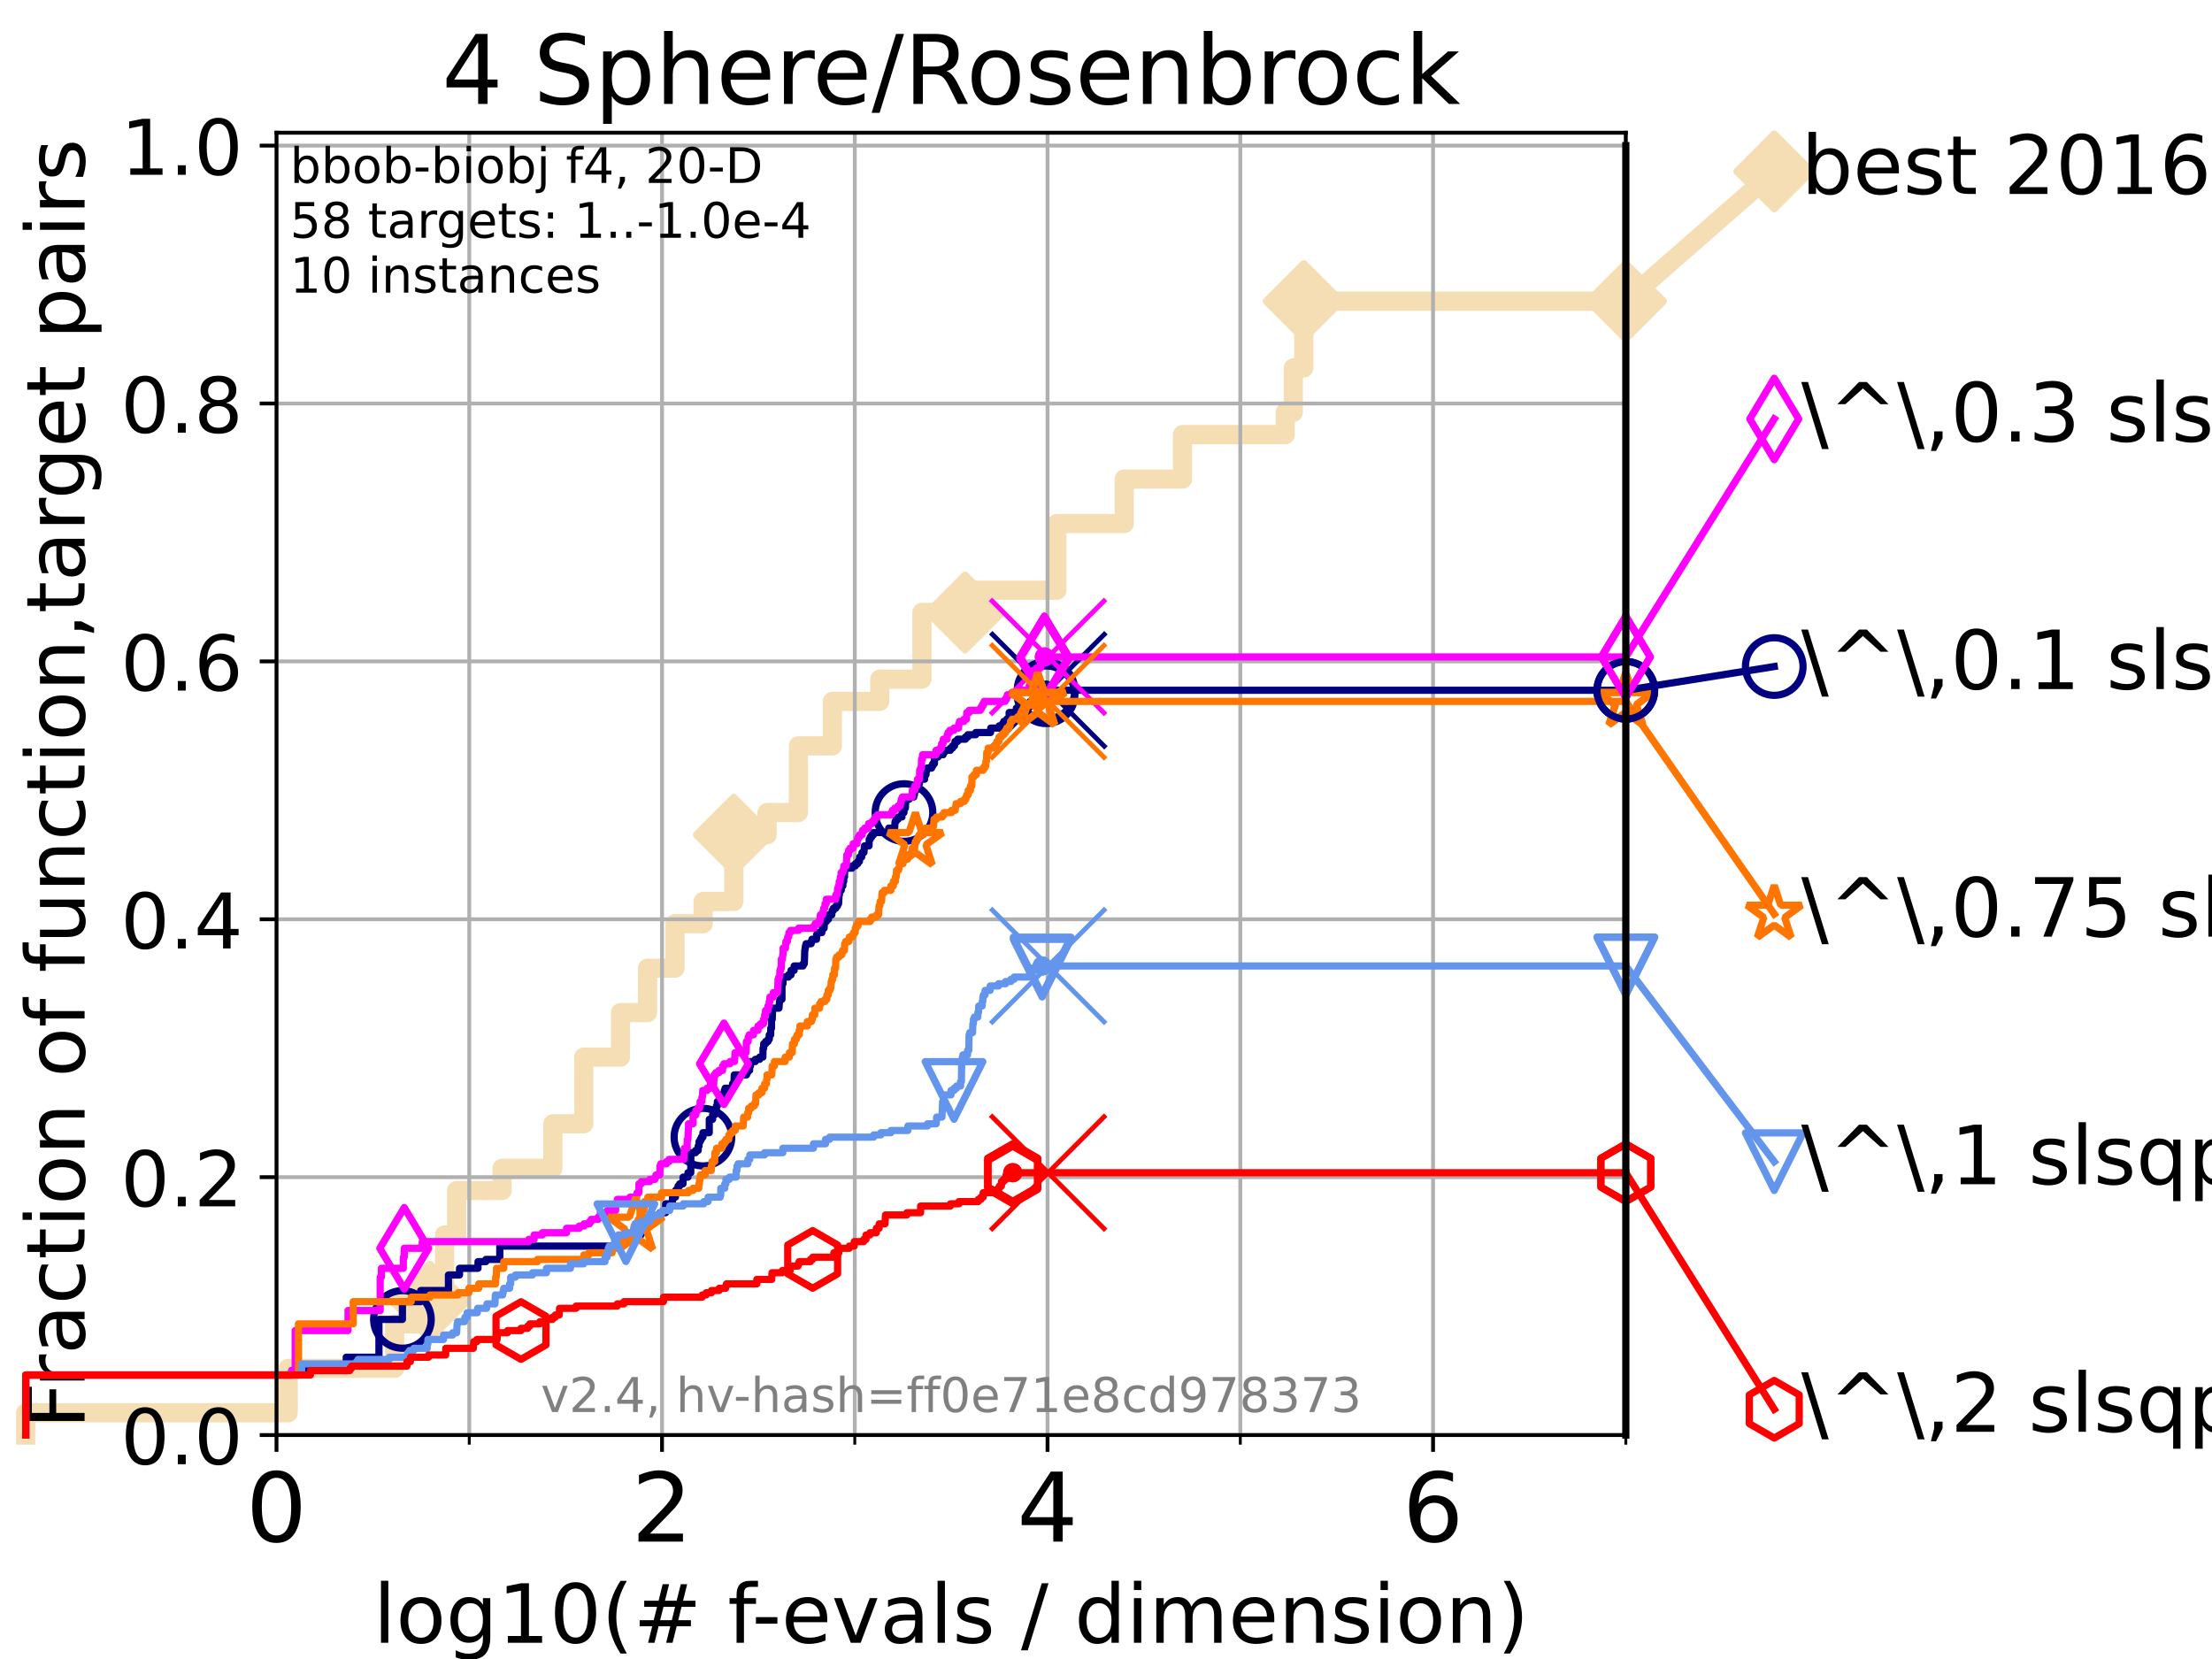 <?xml version="1.0" encoding="utf-8" standalone="no"?>
<!DOCTYPE svg PUBLIC "-//W3C//DTD SVG 1.1//EN"
  "http://www.w3.org/Graphics/SVG/1.1/DTD/svg11.dtd">
<!-- Created with matplotlib (https://matplotlib.org/) -->
<svg height="345.6pt" version="1.1" viewBox="0 0 460.8 345.6" width="460.8pt" xmlns="http://www.w3.org/2000/svg" xmlns:xlink="http://www.w3.org/1999/xlink">
 <defs>
  <style type="text/css">*{stroke-linecap:butt;stroke-linejoin:round;}</style>
 </defs>
 <g id="figure_1">
  <g id="patch_1">
   <path d="M 0 345.6 
L 460.8 345.6 
L 460.8 0 
L 0 0 
z
" style="fill:#ffffff;"/>
  </g>
  <g id="axes_1">
   <g id="patch_2">
    <path d="M 57.6 298.944 
L 338.688 298.944 
L 338.688 27.648 
L 57.6 27.648 
z
" style="fill:#ffffff;"/>
   </g>
   <g id="line2d_1">
    <path d="M 5.357 298.944 
L 5.357 294.313 
L 60.037 294.313 
L 60.037 285.05 
L 82.207 285.05 
L 82.207 275.788 
L 89.559 275.788 
L 89.559 271.157 
L 92.622 271.157 
L 92.622 257.263 
L 95.125 257.263 
L 95.125 248.001 
L 104.592 248.001 
L 104.592 243.37 
L 115.174 243.37 
L 115.174 234.107 
L 121.601 234.107 
L 121.601 220.214 
L 129.262 220.214 
L 129.262 210.951 
L 134.891 210.951 
L 134.891 201.689 
L 140.612 201.689 
L 140.612 192.426 
L 146.474 192.426 
L 146.474 187.795 
L 152.863 187.795 
L 152.863 173.901 
L 159.795 173.901 
L 159.795 169.27 
L 166.324 169.27 
L 166.324 155.377 
L 173.396 155.377 
L 173.396 146.114 
L 183.269 146.114 
L 183.269 141.483 
L 192.055 141.483 
L 192.055 127.589 
L 201.035 127.589 
L 201.035 122.958 
L 220.168 122.958 
L 220.168 109.065 
L 234.198 109.065 
L 234.198 99.802 
L 246.332 99.802 
L 246.332 90.54 
L 267.737 90.54 
L 267.737 85.909 
L 269.417 85.909 
L 269.417 76.646 
L 271.604 76.646 
L 271.604 62.753 
L 338.688 62.753 
" style="fill:none;stroke:#f5deb3;stroke-linecap:square;stroke-width:4;"/>
   </g>
   <g id="line2d_2">
    <defs>
     <path d="M 0 7.778 
L 7.778 0 
L 0 -7.778 
L -7.778 0 
z
" id="m8f37bfbeff" style="stroke:#f5deb3;stroke-linejoin:miter;stroke-width:1.5;"/>
    </defs>
    <g>
     <use style="fill:#f5deb3;stroke:#f5deb3;stroke-linejoin:miter;stroke-width:1.5;" x="89.559" xlink:href="#m8f37bfbeff" y="271.157"/>
     <use style="fill:#f5deb3;stroke:#f5deb3;stroke-linejoin:miter;stroke-width:1.5;" x="152.863" xlink:href="#m8f37bfbeff" y="173.901"/>
     <use style="fill:#f5deb3;stroke:#f5deb3;stroke-linejoin:miter;stroke-width:1.5;" x="201.035" xlink:href="#m8f37bfbeff" y="127.589"/>
     <use style="fill:#f5deb3;stroke:#f5deb3;stroke-linejoin:miter;stroke-width:1.5;" x="271.604" xlink:href="#m8f37bfbeff" y="62.753"/>
     <use style="fill:#f5deb3;stroke:#f5deb3;stroke-linejoin:miter;stroke-width:1.5;" x="271.604" xlink:href="#m8f37bfbeff" y="62.753"/>
     <use style="fill:#f5deb3;stroke:#f5deb3;stroke-linejoin:miter;stroke-width:1.5;" x="338.688" xlink:href="#m8f37bfbeff" y="62.753"/>
    </g>
   </g>
   <g id="line2d_3">
    <path style="fill:none;stroke:#f5deb3;stroke-linecap:square;stroke-width:4;"/>
    <g/>
   </g>
   <g id="line2d_4">
    <path d="M 338.688 62.753 
L 369.608 35.706 
" style="fill:none;stroke:#f5deb3;stroke-linecap:square;stroke-width:4;"/>
    <g>
     <use style="fill:#f5deb3;stroke:#f5deb3;stroke-linejoin:miter;stroke-width:1.5;" x="338.688" xlink:href="#m8f37bfbeff" y="62.753"/>
     <use style="fill:#f5deb3;stroke:#f5deb3;stroke-linejoin:miter;stroke-width:1.5;" x="369.608" xlink:href="#m8f37bfbeff" y="35.706"/>
    </g>
   </g>
   <g id="matplotlib.axis_1">
    <g id="xtick_1">
     <g id="line2d_5">
      <path clip-path="url(#pb0a17ef197)" d="M 57.6 298.944 
L 57.6 27.648 
" style="fill:none;stroke:#b0b0b0;stroke-linecap:square;stroke-width:0.8;"/>
     </g>
     <g id="line2d_6">
      <defs>
       <path d="M 0 0 
L 0 3.5 
" id="m2373e89676" style="stroke:#000000;stroke-width:0.8;"/>
      </defs>
      <g>
       <use style="stroke:#000000;stroke-width:0.8;" x="57.6" xlink:href="#m2373e89676" y="298.944"/>
      </g>
     </g>
     <g id="text_1">
      <!-- 0 -->
      <g transform="translate(51.237 321.141)scale(0.2 -0.2)">
       <defs>
        <path d="M 31.781 66.406 
Q 24.172 66.406 20.328 58.906 
Q 16.5 51.422 16.5 36.375 
Q 16.5 21.391 20.328 13.891 
Q 24.172 6.391 31.781 6.391 
Q 39.453 6.391 43.281 13.891 
Q 47.125 21.391 47.125 36.375 
Q 47.125 51.422 43.281 58.906 
Q 39.453 66.406 31.781 66.406 
z
M 31.781 74.219 
Q 44.047 74.219 50.516 64.516 
Q 56.984 54.828 56.984 36.375 
Q 56.984 17.969 50.516 8.266 
Q 44.047 -1.422 31.781 -1.422 
Q 19.531 -1.422 13.062 8.266 
Q 6.594 17.969 6.594 36.375 
Q 6.594 54.828 13.062 64.516 
Q 19.531 74.219 31.781 74.219 
z
" id="DejaVuSans-48"/>
       </defs>
       <use xlink:href="#DejaVuSans-48"/>
      </g>
     </g>
    </g>
    <g id="xtick_2">
     <g id="line2d_7">
      <path clip-path="url(#pb0a17ef197)" d="M 137.911 298.944 
L 137.911 27.648 
" style="fill:none;stroke:#b0b0b0;stroke-linecap:square;stroke-width:0.8;"/>
     </g>
     <g id="line2d_8">
      <g>
       <use style="stroke:#000000;stroke-width:0.8;" x="137.911" xlink:href="#m2373e89676" y="298.944"/>
      </g>
     </g>
     <g id="text_2">
      <!-- 2 -->
      <g transform="translate(131.548 321.141)scale(0.2 -0.2)">
       <defs>
        <path d="M 19.188 8.297 
L 53.609 8.297 
L 53.609 0 
L 7.328 0 
L 7.328 8.297 
Q 12.938 14.109 22.625 23.891 
Q 32.328 33.688 34.812 36.531 
Q 39.547 41.844 41.422 45.531 
Q 43.312 49.219 43.312 52.781 
Q 43.312 58.594 39.234 62.25 
Q 35.156 65.922 28.609 65.922 
Q 23.969 65.922 18.812 64.312 
Q 13.672 62.703 7.812 59.422 
L 7.812 69.391 
Q 13.766 71.781 18.938 73 
Q 24.125 74.219 28.422 74.219 
Q 39.75 74.219 46.484 68.547 
Q 53.219 62.891 53.219 53.422 
Q 53.219 48.922 51.531 44.891 
Q 49.859 40.875 45.406 35.406 
Q 44.188 33.984 37.641 27.219 
Q 31.109 20.453 19.188 8.297 
z
" id="DejaVuSans-50"/>
       </defs>
       <use xlink:href="#DejaVuSans-50"/>
      </g>
     </g>
    </g>
    <g id="xtick_3">
     <g id="line2d_9">
      <path clip-path="url(#pb0a17ef197)" d="M 218.222 298.944 
L 218.222 27.648 
" style="fill:none;stroke:#b0b0b0;stroke-linecap:square;stroke-width:0.8;"/>
     </g>
     <g id="line2d_10">
      <g>
       <use style="stroke:#000000;stroke-width:0.8;" x="218.222" xlink:href="#m2373e89676" y="298.944"/>
      </g>
     </g>
     <g id="text_3">
      <!-- 4 -->
      <g transform="translate(211.859 321.141)scale(0.2 -0.2)">
       <defs>
        <path d="M 37.797 64.312 
L 12.891 25.391 
L 37.797 25.391 
z
M 35.203 72.906 
L 47.609 72.906 
L 47.609 25.391 
L 58.016 25.391 
L 58.016 17.188 
L 47.609 17.188 
L 47.609 0 
L 37.797 0 
L 37.797 17.188 
L 4.891 17.188 
L 4.891 26.703 
z
" id="DejaVuSans-52"/>
       </defs>
       <use xlink:href="#DejaVuSans-52"/>
      </g>
     </g>
    </g>
    <g id="xtick_4">
     <g id="line2d_11">
      <path clip-path="url(#pb0a17ef197)" d="M 298.533 298.944 
L 298.533 27.648 
" style="fill:none;stroke:#b0b0b0;stroke-linecap:square;stroke-width:0.8;"/>
     </g>
     <g id="line2d_12">
      <g>
       <use style="stroke:#000000;stroke-width:0.8;" x="298.533" xlink:href="#m2373e89676" y="298.944"/>
      </g>
     </g>
     <g id="text_4">
      <!-- 6 -->
      <g transform="translate(292.17 321.141)scale(0.2 -0.2)">
       <defs>
        <path d="M 33.016 40.375 
Q 26.375 40.375 22.484 35.828 
Q 18.609 31.297 18.609 23.391 
Q 18.609 15.531 22.484 10.953 
Q 26.375 6.391 33.016 6.391 
Q 39.656 6.391 43.531 10.953 
Q 47.406 15.531 47.406 23.391 
Q 47.406 31.297 43.531 35.828 
Q 39.656 40.375 33.016 40.375 
z
M 52.594 71.297 
L 52.594 62.312 
Q 48.875 64.062 45.094 64.984 
Q 41.312 65.922 37.594 65.922 
Q 27.828 65.922 22.672 59.328 
Q 17.531 52.734 16.797 39.406 
Q 19.672 43.656 24.016 45.922 
Q 28.375 48.188 33.594 48.188 
Q 44.578 48.188 50.953 41.516 
Q 57.328 34.859 57.328 23.391 
Q 57.328 12.156 50.688 5.359 
Q 44.047 -1.422 33.016 -1.422 
Q 20.359 -1.422 13.672 8.266 
Q 6.984 17.969 6.984 36.375 
Q 6.984 53.656 15.188 63.938 
Q 23.391 74.219 37.203 74.219 
Q 40.922 74.219 44.703 73.484 
Q 48.484 72.75 52.594 71.297 
z
" id="DejaVuSans-54"/>
       </defs>
       <use xlink:href="#DejaVuSans-54"/>
      </g>
     </g>
    </g>
    <g id="xtick_5">
     <g id="line2d_13">
      <path clip-path="url(#pb0a17ef197)" d="M 97.755 298.944 
L 97.755 27.648 
" style="fill:none;stroke:#b0b0b0;stroke-linecap:square;stroke-width:0.8;"/>
     </g>
     <g id="line2d_14">
      <defs>
       <path d="M 0 0 
L 0 2 
" id="m0c74f6022e" style="stroke:#000000;stroke-width:0.6;"/>
      </defs>
      <g>
       <use style="stroke:#000000;stroke-width:0.6;" x="97.755" xlink:href="#m0c74f6022e" y="298.944"/>
      </g>
     </g>
    </g>
    <g id="xtick_6">
     <g id="line2d_15">
      <path clip-path="url(#pb0a17ef197)" d="M 178.066 298.944 
L 178.066 27.648 
" style="fill:none;stroke:#b0b0b0;stroke-linecap:square;stroke-width:0.8;"/>
     </g>
     <g id="line2d_16">
      <g>
       <use style="stroke:#000000;stroke-width:0.6;" x="178.066" xlink:href="#m0c74f6022e" y="298.944"/>
      </g>
     </g>
    </g>
    <g id="xtick_7">
     <g id="line2d_17">
      <path clip-path="url(#pb0a17ef197)" d="M 258.377 298.944 
L 258.377 27.648 
" style="fill:none;stroke:#b0b0b0;stroke-linecap:square;stroke-width:0.8;"/>
     </g>
     <g id="line2d_18">
      <g>
       <use style="stroke:#000000;stroke-width:0.6;" x="258.377" xlink:href="#m0c74f6022e" y="298.944"/>
      </g>
     </g>
    </g>
    <g id="xtick_8">
     <g id="line2d_19">
      <path clip-path="url(#pb0a17ef197)" d="M 338.688 298.944 
L 338.688 27.648 
" style="fill:none;stroke:#b0b0b0;stroke-linecap:square;stroke-width:0.8;"/>
     </g>
     <g id="line2d_20">
      <g>
       <use style="stroke:#000000;stroke-width:0.6;" x="338.688" xlink:href="#m0c74f6022e" y="298.944"/>
      </g>
     </g>
    </g>
    <g id="text_5">
     <!-- log10(# f-evals / dimension) -->
     <g transform="translate(77.764 342.218)scale(0.17 -0.17)">
      <defs>
       <path d="M 9.422 75.984 
L 18.406 75.984 
L 18.406 0 
L 9.422 0 
z
" id="DejaVuSans-108"/>
       <path d="M 30.609 48.391 
Q 23.391 48.391 19.188 42.75 
Q 14.984 37.109 14.984 27.297 
Q 14.984 17.484 19.156 11.844 
Q 23.344 6.203 30.609 6.203 
Q 37.797 6.203 41.984 11.859 
Q 46.188 17.531 46.188 27.297 
Q 46.188 37.016 41.984 42.703 
Q 37.797 48.391 30.609 48.391 
z
M 30.609 56 
Q 42.328 56 49.016 48.375 
Q 55.719 40.766 55.719 27.297 
Q 55.719 13.875 49.016 6.219 
Q 42.328 -1.422 30.609 -1.422 
Q 18.844 -1.422 12.172 6.219 
Q 5.516 13.875 5.516 27.297 
Q 5.516 40.766 12.172 48.375 
Q 18.844 56 30.609 56 
z
" id="DejaVuSans-111"/>
       <path d="M 45.406 27.984 
Q 45.406 37.75 41.375 43.109 
Q 37.359 48.484 30.078 48.484 
Q 22.859 48.484 18.828 43.109 
Q 14.797 37.75 14.797 27.984 
Q 14.797 18.266 18.828 12.891 
Q 22.859 7.516 30.078 7.516 
Q 37.359 7.516 41.375 12.891 
Q 45.406 18.266 45.406 27.984 
z
M 54.391 6.781 
Q 54.391 -7.172 48.188 -13.984 
Q 42 -20.797 29.203 -20.797 
Q 24.469 -20.797 20.266 -20.094 
Q 16.062 -19.391 12.109 -17.922 
L 12.109 -9.188 
Q 16.062 -11.328 19.922 -12.344 
Q 23.781 -13.375 27.781 -13.375 
Q 36.625 -13.375 41.016 -8.766 
Q 45.406 -4.156 45.406 5.172 
L 45.406 9.625 
Q 42.625 4.781 38.281 2.391 
Q 33.938 0 27.875 0 
Q 17.828 0 11.672 7.656 
Q 5.516 15.328 5.516 27.984 
Q 5.516 40.672 11.672 48.328 
Q 17.828 56 27.875 56 
Q 33.938 56 38.281 53.609 
Q 42.625 51.219 45.406 46.391 
L 45.406 54.688 
L 54.391 54.688 
z
" id="DejaVuSans-103"/>
       <path d="M 12.406 8.297 
L 28.516 8.297 
L 28.516 63.922 
L 10.984 60.406 
L 10.984 69.391 
L 28.422 72.906 
L 38.281 72.906 
L 38.281 8.297 
L 54.391 8.297 
L 54.391 0 
L 12.406 0 
z
" id="DejaVuSans-49"/>
       <path d="M 31 75.875 
Q 24.469 64.656 21.281 53.656 
Q 18.109 42.672 18.109 31.391 
Q 18.109 20.125 21.312 9.062 
Q 24.516 -2 31 -13.188 
L 23.188 -13.188 
Q 15.875 -1.703 12.234 9.375 
Q 8.594 20.453 8.594 31.391 
Q 8.594 42.281 12.203 53.312 
Q 15.828 64.359 23.188 75.875 
z
" id="DejaVuSans-40"/>
       <path d="M 51.125 44 
L 36.922 44 
L 32.812 27.688 
L 47.125 27.688 
z
M 43.797 71.781 
L 38.719 51.516 
L 52.984 51.516 
L 58.109 71.781 
L 65.922 71.781 
L 60.891 51.516 
L 76.125 51.516 
L 76.125 44 
L 58.984 44 
L 54.984 27.688 
L 70.516 27.688 
L 70.516 20.219 
L 53.078 20.219 
L 48 0 
L 40.188 0 
L 45.219 20.219 
L 30.906 20.219 
L 25.875 0 
L 18.016 0 
L 23.094 20.219 
L 7.719 20.219 
L 7.719 27.688 
L 24.906 27.688 
L 29 44 
L 13.281 44 
L 13.281 51.516 
L 30.906 51.516 
L 35.891 71.781 
z
" id="DejaVuSans-35"/>
       <path id="DejaVuSans-32"/>
       <path d="M 37.109 75.984 
L 37.109 68.5 
L 28.516 68.5 
Q 23.688 68.5 21.797 66.547 
Q 19.922 64.594 19.922 59.516 
L 19.922 54.688 
L 34.719 54.688 
L 34.719 47.703 
L 19.922 47.703 
L 19.922 0 
L 10.891 0 
L 10.891 47.703 
L 2.297 47.703 
L 2.297 54.688 
L 10.891 54.688 
L 10.891 58.5 
Q 10.891 67.625 15.141 71.797 
Q 19.391 75.984 28.609 75.984 
z
" id="DejaVuSans-102"/>
       <path d="M 4.891 31.391 
L 31.203 31.391 
L 31.203 23.391 
L 4.891 23.391 
z
" id="DejaVuSans-45"/>
       <path d="M 56.203 29.594 
L 56.203 25.203 
L 14.891 25.203 
Q 15.484 15.922 20.484 11.062 
Q 25.484 6.203 34.422 6.203 
Q 39.594 6.203 44.453 7.469 
Q 49.312 8.734 54.109 11.281 
L 54.109 2.781 
Q 49.266 0.734 44.188 -0.344 
Q 39.109 -1.422 33.891 -1.422 
Q 20.797 -1.422 13.156 6.188 
Q 5.516 13.812 5.516 26.812 
Q 5.516 40.234 12.766 48.109 
Q 20.016 56 32.328 56 
Q 43.359 56 49.781 48.891 
Q 56.203 41.797 56.203 29.594 
z
M 47.219 32.234 
Q 47.125 39.594 43.094 43.984 
Q 39.062 48.391 32.422 48.391 
Q 24.906 48.391 20.391 44.141 
Q 15.875 39.891 15.188 32.172 
z
" id="DejaVuSans-101"/>
       <path d="M 2.984 54.688 
L 12.5 54.688 
L 29.594 8.797 
L 46.688 54.688 
L 56.203 54.688 
L 35.688 0 
L 23.484 0 
z
" id="DejaVuSans-118"/>
       <path d="M 34.281 27.484 
Q 23.391 27.484 19.188 25 
Q 14.984 22.516 14.984 16.5 
Q 14.984 11.719 18.141 8.906 
Q 21.297 6.109 26.703 6.109 
Q 34.188 6.109 38.703 11.406 
Q 43.219 16.703 43.219 25.484 
L 43.219 27.484 
z
M 52.203 31.203 
L 52.203 0 
L 43.219 0 
L 43.219 8.297 
Q 40.141 3.328 35.547 0.953 
Q 30.953 -1.422 24.312 -1.422 
Q 15.922 -1.422 10.953 3.297 
Q 6 8.016 6 15.922 
Q 6 25.141 12.172 29.828 
Q 18.359 34.516 30.609 34.516 
L 43.219 34.516 
L 43.219 35.406 
Q 43.219 41.609 39.141 45 
Q 35.062 48.391 27.688 48.391 
Q 23 48.391 18.547 47.266 
Q 14.109 46.141 10.016 43.891 
L 10.016 52.203 
Q 14.938 54.109 19.578 55.047 
Q 24.219 56 28.609 56 
Q 40.484 56 46.344 49.844 
Q 52.203 43.703 52.203 31.203 
z
" id="DejaVuSans-97"/>
       <path d="M 44.281 53.078 
L 44.281 44.578 
Q 40.484 46.531 36.375 47.5 
Q 32.281 48.484 27.875 48.484 
Q 21.188 48.484 17.844 46.438 
Q 14.5 44.391 14.5 40.281 
Q 14.5 37.156 16.891 35.375 
Q 19.281 33.594 26.516 31.984 
L 29.594 31.297 
Q 39.156 29.25 43.188 25.516 
Q 47.219 21.781 47.219 15.094 
Q 47.219 7.469 41.188 3.016 
Q 35.156 -1.422 24.609 -1.422 
Q 20.219 -1.422 15.453 -0.562 
Q 10.688 0.297 5.422 2 
L 5.422 11.281 
Q 10.406 8.688 15.234 7.391 
Q 20.062 6.109 24.812 6.109 
Q 31.156 6.109 34.562 8.281 
Q 37.984 10.453 37.984 14.406 
Q 37.984 18.062 35.516 20.016 
Q 33.062 21.969 24.703 23.781 
L 21.578 24.516 
Q 13.234 26.266 9.516 29.906 
Q 5.812 33.547 5.812 39.891 
Q 5.812 47.609 11.281 51.797 
Q 16.75 56 26.812 56 
Q 31.781 56 36.172 55.266 
Q 40.578 54.547 44.281 53.078 
z
" id="DejaVuSans-115"/>
       <path d="M 25.391 72.906 
L 33.688 72.906 
L 8.297 -9.281 
L 0 -9.281 
z
" id="DejaVuSans-47"/>
       <path d="M 45.406 46.391 
L 45.406 75.984 
L 54.391 75.984 
L 54.391 0 
L 45.406 0 
L 45.406 8.203 
Q 42.578 3.328 38.25 0.953 
Q 33.938 -1.422 27.875 -1.422 
Q 17.969 -1.422 11.734 6.484 
Q 5.516 14.406 5.516 27.297 
Q 5.516 40.188 11.734 48.094 
Q 17.969 56 27.875 56 
Q 33.938 56 38.25 53.625 
Q 42.578 51.266 45.406 46.391 
z
M 14.797 27.297 
Q 14.797 17.391 18.875 11.75 
Q 22.953 6.109 30.078 6.109 
Q 37.203 6.109 41.297 11.75 
Q 45.406 17.391 45.406 27.297 
Q 45.406 37.203 41.297 42.844 
Q 37.203 48.484 30.078 48.484 
Q 22.953 48.484 18.875 42.844 
Q 14.797 37.203 14.797 27.297 
z
" id="DejaVuSans-100"/>
       <path d="M 9.422 54.688 
L 18.406 54.688 
L 18.406 0 
L 9.422 0 
z
M 9.422 75.984 
L 18.406 75.984 
L 18.406 64.594 
L 9.422 64.594 
z
" id="DejaVuSans-105"/>
       <path d="M 52 44.188 
Q 55.375 50.25 60.062 53.125 
Q 64.75 56 71.094 56 
Q 79.641 56 84.281 50.016 
Q 88.922 44.047 88.922 33.016 
L 88.922 0 
L 79.891 0 
L 79.891 32.719 
Q 79.891 40.578 77.094 44.375 
Q 74.312 48.188 68.609 48.188 
Q 61.625 48.188 57.562 43.547 
Q 53.516 38.922 53.516 30.906 
L 53.516 0 
L 44.484 0 
L 44.484 32.719 
Q 44.484 40.625 41.703 44.406 
Q 38.922 48.188 33.109 48.188 
Q 26.219 48.188 22.156 43.531 
Q 18.109 38.875 18.109 30.906 
L 18.109 0 
L 9.078 0 
L 9.078 54.688 
L 18.109 54.688 
L 18.109 46.188 
Q 21.188 51.219 25.484 53.609 
Q 29.781 56 35.688 56 
Q 41.656 56 45.828 52.969 
Q 50 49.953 52 44.188 
z
" id="DejaVuSans-109"/>
       <path d="M 54.891 33.016 
L 54.891 0 
L 45.906 0 
L 45.906 32.719 
Q 45.906 40.484 42.875 44.328 
Q 39.844 48.188 33.797 48.188 
Q 26.516 48.188 22.312 43.547 
Q 18.109 38.922 18.109 30.906 
L 18.109 0 
L 9.078 0 
L 9.078 54.688 
L 18.109 54.688 
L 18.109 46.188 
Q 21.344 51.125 25.703 53.562 
Q 30.078 56 35.797 56 
Q 45.219 56 50.047 50.172 
Q 54.891 44.344 54.891 33.016 
z
" id="DejaVuSans-110"/>
       <path d="M 8.016 75.875 
L 15.828 75.875 
Q 23.141 64.359 26.781 53.312 
Q 30.422 42.281 30.422 31.391 
Q 30.422 20.453 26.781 9.375 
Q 23.141 -1.703 15.828 -13.188 
L 8.016 -13.188 
Q 14.5 -2 17.703 9.062 
Q 20.906 20.125 20.906 31.391 
Q 20.906 42.672 17.703 53.656 
Q 14.5 64.656 8.016 75.875 
z
" id="DejaVuSans-41"/>
      </defs>
      <use xlink:href="#DejaVuSans-108"/>
      <use x="27.783" xlink:href="#DejaVuSans-111"/>
      <use x="88.965" xlink:href="#DejaVuSans-103"/>
      <use x="152.441" xlink:href="#DejaVuSans-49"/>
      <use x="216.064" xlink:href="#DejaVuSans-48"/>
      <use x="279.688" xlink:href="#DejaVuSans-40"/>
      <use x="318.701" xlink:href="#DejaVuSans-35"/>
      <use x="402.49" xlink:href="#DejaVuSans-32"/>
      <use x="434.277" xlink:href="#DejaVuSans-102"/>
      <use x="463.982" xlink:href="#DejaVuSans-45"/>
      <use x="500.066" xlink:href="#DejaVuSans-101"/>
      <use x="561.59" xlink:href="#DejaVuSans-118"/>
      <use x="620.77" xlink:href="#DejaVuSans-97"/>
      <use x="682.049" xlink:href="#DejaVuSans-108"/>
      <use x="709.832" xlink:href="#DejaVuSans-115"/>
      <use x="761.932" xlink:href="#DejaVuSans-32"/>
      <use x="793.719" xlink:href="#DejaVuSans-47"/>
      <use x="827.41" xlink:href="#DejaVuSans-32"/>
      <use x="859.197" xlink:href="#DejaVuSans-100"/>
      <use x="922.674" xlink:href="#DejaVuSans-105"/>
      <use x="950.457" xlink:href="#DejaVuSans-109"/>
      <use x="1047.869" xlink:href="#DejaVuSans-101"/>
      <use x="1109.393" xlink:href="#DejaVuSans-110"/>
      <use x="1172.771" xlink:href="#DejaVuSans-115"/>
      <use x="1224.871" xlink:href="#DejaVuSans-105"/>
      <use x="1252.654" xlink:href="#DejaVuSans-111"/>
      <use x="1313.836" xlink:href="#DejaVuSans-110"/>
      <use x="1377.215" xlink:href="#DejaVuSans-41"/>
     </g>
    </g>
   </g>
   <g id="matplotlib.axis_2">
    <g id="ytick_1">
     <g id="line2d_21">
      <path clip-path="url(#pb0a17ef197)" d="M 57.6 298.944 
L 338.688 298.944 
" style="fill:none;stroke:#b0b0b0;stroke-linecap:square;stroke-width:0.8;"/>
     </g>
     <g id="line2d_22">
      <defs>
       <path d="M 0 0 
L -3.5 0 
" id="md820253630" style="stroke:#000000;stroke-width:0.8;"/>
      </defs>
      <g>
       <use style="stroke:#000000;stroke-width:0.8;" x="57.6" xlink:href="#md820253630" y="298.944"/>
      </g>
     </g>
     <g id="text_6">
      <!-- 0.0 -->
      <g transform="translate(25.155 305.023)scale(0.16 -0.16)">
       <defs>
        <path d="M 10.688 12.406 
L 21 12.406 
L 21 0 
L 10.688 0 
z
" id="DejaVuSans-46"/>
       </defs>
       <use xlink:href="#DejaVuSans-48"/>
       <use x="63.623" xlink:href="#DejaVuSans-46"/>
       <use x="95.41" xlink:href="#DejaVuSans-48"/>
      </g>
     </g>
    </g>
    <g id="ytick_2">
     <g id="line2d_23">
      <path clip-path="url(#pb0a17ef197)" d="M 57.6 245.222 
L 338.688 245.222 
" style="fill:none;stroke:#b0b0b0;stroke-linecap:square;stroke-width:0.8;"/>
     </g>
     <g id="line2d_24">
      <g>
       <use style="stroke:#000000;stroke-width:0.8;" x="57.6" xlink:href="#md820253630" y="245.222"/>
      </g>
     </g>
     <g id="text_7">
      <!-- 0.2 -->
      <g transform="translate(25.155 251.301)scale(0.16 -0.16)">
       <use xlink:href="#DejaVuSans-48"/>
       <use x="63.623" xlink:href="#DejaVuSans-46"/>
       <use x="95.41" xlink:href="#DejaVuSans-50"/>
      </g>
     </g>
    </g>
    <g id="ytick_3">
     <g id="line2d_25">
      <path clip-path="url(#pb0a17ef197)" d="M 57.6 191.5 
L 338.688 191.5 
" style="fill:none;stroke:#b0b0b0;stroke-linecap:square;stroke-width:0.8;"/>
     </g>
     <g id="line2d_26">
      <g>
       <use style="stroke:#000000;stroke-width:0.8;" x="57.6" xlink:href="#md820253630" y="191.5"/>
      </g>
     </g>
     <g id="text_8">
      <!-- 0.4 -->
      <g transform="translate(25.155 197.579)scale(0.16 -0.16)">
       <use xlink:href="#DejaVuSans-48"/>
       <use x="63.623" xlink:href="#DejaVuSans-46"/>
       <use x="95.41" xlink:href="#DejaVuSans-52"/>
      </g>
     </g>
    </g>
    <g id="ytick_4">
     <g id="line2d_27">
      <path clip-path="url(#pb0a17ef197)" d="M 57.6 137.778 
L 338.688 137.778 
" style="fill:none;stroke:#b0b0b0;stroke-linecap:square;stroke-width:0.8;"/>
     </g>
     <g id="line2d_28">
      <g>
       <use style="stroke:#000000;stroke-width:0.8;" x="57.6" xlink:href="#md820253630" y="137.778"/>
      </g>
     </g>
     <g id="text_9">
      <!-- 0.6 -->
      <g transform="translate(25.155 143.857)scale(0.16 -0.16)">
       <use xlink:href="#DejaVuSans-48"/>
       <use x="63.623" xlink:href="#DejaVuSans-46"/>
       <use x="95.41" xlink:href="#DejaVuSans-54"/>
      </g>
     </g>
    </g>
    <g id="ytick_5">
     <g id="line2d_29">
      <path clip-path="url(#pb0a17ef197)" d="M 57.6 84.056 
L 338.688 84.056 
" style="fill:none;stroke:#b0b0b0;stroke-linecap:square;stroke-width:0.8;"/>
     </g>
     <g id="line2d_30">
      <g>
       <use style="stroke:#000000;stroke-width:0.8;" x="57.6" xlink:href="#md820253630" y="84.056"/>
      </g>
     </g>
     <g id="text_10">
      <!-- 0.8 -->
      <g transform="translate(25.155 90.135)scale(0.16 -0.16)">
       <defs>
        <path d="M 31.781 34.625 
Q 24.75 34.625 20.719 30.859 
Q 16.703 27.094 16.703 20.516 
Q 16.703 13.922 20.719 10.156 
Q 24.75 6.391 31.781 6.391 
Q 38.812 6.391 42.859 10.172 
Q 46.922 13.969 46.922 20.516 
Q 46.922 27.094 42.891 30.859 
Q 38.875 34.625 31.781 34.625 
z
M 21.922 38.812 
Q 15.578 40.375 12.031 44.719 
Q 8.5 49.078 8.5 55.328 
Q 8.5 64.062 14.719 69.141 
Q 20.953 74.219 31.781 74.219 
Q 42.672 74.219 48.875 69.141 
Q 55.078 64.062 55.078 55.328 
Q 55.078 49.078 51.531 44.719 
Q 48 40.375 41.703 38.812 
Q 48.828 37.156 52.797 32.312 
Q 56.781 27.484 56.781 20.516 
Q 56.781 9.906 50.312 4.234 
Q 43.844 -1.422 31.781 -1.422 
Q 19.734 -1.422 13.25 4.234 
Q 6.781 9.906 6.781 20.516 
Q 6.781 27.484 10.781 32.312 
Q 14.797 37.156 21.922 38.812 
z
M 18.312 54.391 
Q 18.312 48.734 21.844 45.562 
Q 25.391 42.391 31.781 42.391 
Q 38.141 42.391 41.719 45.562 
Q 45.312 48.734 45.312 54.391 
Q 45.312 60.062 41.719 63.234 
Q 38.141 66.406 31.781 66.406 
Q 25.391 66.406 21.844 63.234 
Q 18.312 60.062 18.312 54.391 
z
" id="DejaVuSans-56"/>
       </defs>
       <use xlink:href="#DejaVuSans-48"/>
       <use x="63.623" xlink:href="#DejaVuSans-46"/>
       <use x="95.41" xlink:href="#DejaVuSans-56"/>
      </g>
     </g>
    </g>
    <g id="ytick_6">
     <g id="line2d_31">
      <path clip-path="url(#pb0a17ef197)" d="M 57.6 30.334 
L 338.688 30.334 
" style="fill:none;stroke:#b0b0b0;stroke-linecap:square;stroke-width:0.8;"/>
     </g>
     <g id="line2d_32">
      <g>
       <use style="stroke:#000000;stroke-width:0.8;" x="57.6" xlink:href="#md820253630" y="30.334"/>
      </g>
     </g>
     <g id="text_11">
      <!-- 1.0 -->
      <g transform="translate(25.155 36.413)scale(0.16 -0.16)">
       <use xlink:href="#DejaVuSans-49"/>
       <use x="63.623" xlink:href="#DejaVuSans-46"/>
       <use x="95.41" xlink:href="#DejaVuSans-48"/>
      </g>
     </g>
    </g>
    <g id="text_12">
     <!-- Fraction of function,target pairs -->
     <g transform="translate(17.62 297.681)rotate(-90)scale(0.17 -0.17)">
      <defs>
       <path d="M 9.812 72.906 
L 51.703 72.906 
L 51.703 64.594 
L 19.672 64.594 
L 19.672 43.109 
L 48.578 43.109 
L 48.578 34.812 
L 19.672 34.812 
L 19.672 0 
L 9.812 0 
z
" id="DejaVuSans-70"/>
       <path d="M 41.109 46.297 
Q 39.594 47.172 37.812 47.578 
Q 36.031 48 33.891 48 
Q 26.266 48 22.188 43.047 
Q 18.109 38.094 18.109 28.812 
L 18.109 0 
L 9.078 0 
L 9.078 54.688 
L 18.109 54.688 
L 18.109 46.188 
Q 20.953 51.172 25.484 53.578 
Q 30.031 56 36.531 56 
Q 37.453 56 38.578 55.875 
Q 39.703 55.766 41.062 55.516 
z
" id="DejaVuSans-114"/>
       <path d="M 48.781 52.594 
L 48.781 44.188 
Q 44.969 46.297 41.141 47.344 
Q 37.312 48.391 33.406 48.391 
Q 24.656 48.391 19.812 42.844 
Q 14.984 37.312 14.984 27.297 
Q 14.984 17.281 19.812 11.734 
Q 24.656 6.203 33.406 6.203 
Q 37.312 6.203 41.141 7.25 
Q 44.969 8.297 48.781 10.406 
L 48.781 2.094 
Q 45.016 0.344 40.984 -0.531 
Q 36.969 -1.422 32.422 -1.422 
Q 20.062 -1.422 12.781 6.344 
Q 5.516 14.109 5.516 27.297 
Q 5.516 40.672 12.859 48.328 
Q 20.219 56 33.016 56 
Q 37.156 56 41.109 55.141 
Q 45.062 54.297 48.781 52.594 
z
" id="DejaVuSans-99"/>
       <path d="M 18.312 70.219 
L 18.312 54.688 
L 36.812 54.688 
L 36.812 47.703 
L 18.312 47.703 
L 18.312 18.016 
Q 18.312 11.328 20.141 9.422 
Q 21.969 7.516 27.594 7.516 
L 36.812 7.516 
L 36.812 0 
L 27.594 0 
Q 17.188 0 13.234 3.875 
Q 9.281 7.766 9.281 18.016 
L 9.281 47.703 
L 2.688 47.703 
L 2.688 54.688 
L 9.281 54.688 
L 9.281 70.219 
z
" id="DejaVuSans-116"/>
       <path d="M 8.5 21.578 
L 8.5 54.688 
L 17.484 54.688 
L 17.484 21.922 
Q 17.484 14.156 20.5 10.266 
Q 23.531 6.391 29.594 6.391 
Q 36.859 6.391 41.078 11.031 
Q 45.312 15.672 45.312 23.688 
L 45.312 54.688 
L 54.297 54.688 
L 54.297 0 
L 45.312 0 
L 45.312 8.406 
Q 42.047 3.422 37.719 1 
Q 33.406 -1.422 27.688 -1.422 
Q 18.266 -1.422 13.375 4.438 
Q 8.5 10.297 8.5 21.578 
z
M 31.109 56 
z
" id="DejaVuSans-117"/>
       <path d="M 11.719 12.406 
L 22.016 12.406 
L 22.016 4 
L 14.016 -11.625 
L 7.719 -11.625 
L 11.719 4 
z
" id="DejaVuSans-44"/>
       <path d="M 18.109 8.203 
L 18.109 -20.797 
L 9.078 -20.797 
L 9.078 54.688 
L 18.109 54.688 
L 18.109 46.391 
Q 20.953 51.266 25.266 53.625 
Q 29.594 56 35.594 56 
Q 45.562 56 51.781 48.094 
Q 58.016 40.188 58.016 27.297 
Q 58.016 14.406 51.781 6.484 
Q 45.562 -1.422 35.594 -1.422 
Q 29.594 -1.422 25.266 0.953 
Q 20.953 3.328 18.109 8.203 
z
M 48.688 27.297 
Q 48.688 37.203 44.609 42.844 
Q 40.531 48.484 33.406 48.484 
Q 26.266 48.484 22.188 42.844 
Q 18.109 37.203 18.109 27.297 
Q 18.109 17.391 22.188 11.75 
Q 26.266 6.109 33.406 6.109 
Q 40.531 6.109 44.609 11.75 
Q 48.688 17.391 48.688 27.297 
z
" id="DejaVuSans-112"/>
      </defs>
      <use xlink:href="#DejaVuSans-70"/>
      <use x="50.27" xlink:href="#DejaVuSans-114"/>
      <use x="91.383" xlink:href="#DejaVuSans-97"/>
      <use x="152.662" xlink:href="#DejaVuSans-99"/>
      <use x="207.643" xlink:href="#DejaVuSans-116"/>
      <use x="246.852" xlink:href="#DejaVuSans-105"/>
      <use x="274.635" xlink:href="#DejaVuSans-111"/>
      <use x="335.816" xlink:href="#DejaVuSans-110"/>
      <use x="399.195" xlink:href="#DejaVuSans-32"/>
      <use x="430.982" xlink:href="#DejaVuSans-111"/>
      <use x="492.164" xlink:href="#DejaVuSans-102"/>
      <use x="527.369" xlink:href="#DejaVuSans-32"/>
      <use x="559.156" xlink:href="#DejaVuSans-102"/>
      <use x="594.361" xlink:href="#DejaVuSans-117"/>
      <use x="657.74" xlink:href="#DejaVuSans-110"/>
      <use x="721.119" xlink:href="#DejaVuSans-99"/>
      <use x="776.1" xlink:href="#DejaVuSans-116"/>
      <use x="815.309" xlink:href="#DejaVuSans-105"/>
      <use x="843.092" xlink:href="#DejaVuSans-111"/>
      <use x="904.273" xlink:href="#DejaVuSans-110"/>
      <use x="967.652" xlink:href="#DejaVuSans-44"/>
      <use x="999.439" xlink:href="#DejaVuSans-116"/>
      <use x="1038.648" xlink:href="#DejaVuSans-97"/>
      <use x="1099.928" xlink:href="#DejaVuSans-114"/>
      <use x="1139.291" xlink:href="#DejaVuSans-103"/>
      <use x="1202.768" xlink:href="#DejaVuSans-101"/>
      <use x="1264.291" xlink:href="#DejaVuSans-116"/>
      <use x="1303.5" xlink:href="#DejaVuSans-32"/>
      <use x="1335.287" xlink:href="#DejaVuSans-112"/>
      <use x="1398.764" xlink:href="#DejaVuSans-97"/>
      <use x="1460.043" xlink:href="#DejaVuSans-105"/>
      <use x="1487.826" xlink:href="#DejaVuSans-114"/>
      <use x="1528.939" xlink:href="#DejaVuSans-115"/>
     </g>
    </g>
   </g>
   <g id="line2d_33">
    <defs>
     <path d="M 0 1.5 
C 0.398 1.5 0.779 1.342 1.061 1.061 
C 1.342 0.779 1.5 0.398 1.5 0 
C 1.5 -0.398 1.342 -0.779 1.061 -1.061 
C 0.779 -1.342 0.398 -1.5 0 -1.5 
C -0.398 -1.5 -0.779 -1.342 -1.061 -1.061 
C -1.342 -0.779 -1.5 -0.398 -1.5 0 
C -1.5 0.398 -1.342 0.779 -1.061 1.061 
C -0.779 1.342 -0.398 1.5 0 1.5 
z
" id="ma7c881e0e0" style="stroke:#f5deb3;"/>
    </defs>
    <g>
     <use style="fill:#f5deb3;stroke:#f5deb3;" x="271.604" xlink:href="#ma7c881e0e0" y="62.753"/>
     <use style="fill:#f5deb3;stroke:#f5deb3;" x="271.604" xlink:href="#ma7c881e0e0" y="62.753"/>
    </g>
   </g>
   <g id="line2d_34">
    <defs>
     <path d="M 0 1.5 
C 0.398 1.5 0.779 1.342 1.061 1.061 
C 1.342 0.779 1.5 0.398 1.5 0 
C 1.5 -0.398 1.342 -0.779 1.061 -1.061 
C 0.779 -1.342 0.398 -1.5 0 -1.5 
C -0.398 -1.5 -0.779 -1.342 -1.061 -1.061 
C -1.342 -0.779 -1.5 -0.398 -1.5 0 
C -1.5 0.398 -1.342 0.779 -1.061 1.061 
C -0.779 1.342 -0.398 1.5 0 1.5 
z
" id="m5152da6a98" style="stroke:#000080;"/>
    </defs>
    <g>
     <use style="fill:#000080;stroke:#000080;" x="217.906" xlink:href="#m5152da6a98" y="143.799"/>
     <use style="fill:#000080;stroke:#000080;" x="217.906" xlink:href="#m5152da6a98" y="143.799"/>
    </g>
   </g>
   <g id="line2d_35">
    <path d="M 5.357 298.944 
L 5.357 286.44 
L 60.78 286.44 
L 60.78 285.514 
L 72.125 285.514 
L 72.125 282.735 
L 78.942 282.735 
L 78.942 274.862 
L 83.83 274.862 
L 83.83 271.157 
L 87.644 271.157 
L 87.644 268.841 
L 93.422 268.841 
L 93.422 265.599 
L 95.723 265.599 
L 95.723 264.21 
L 99.575 264.21 
L 99.575 262.821 
L 101.223 262.821 
L 101.223 262.357 
L 104.115 262.357 
L 104.115 259.579 
L 129.133 259.579 
L 129.133 258.653 
L 130.06 258.653 
L 130.06 258.189 
L 132.766 258.189 
L 132.777 257.263 
L 133.511 257.263 
L 133.511 256.8 
L 133.91 256.8 
L 133.932 255.874 
L 134.041 255.874 
L 134.041 255.411 
L 134.471 255.411 
L 134.471 254.948 
L 135.392 254.948 
L 135.392 254.484 
L 136.664 254.484 
L 136.664 254.021 
L 136.86 254.021 
L 136.86 253.558 
L 137.469 253.558 
L 137.478 252.632 
L 138.662 252.632 
L 138.67 250.779 
L 140.081 250.779 
L 140.096 249.39 
L 140.708 249.39 
L 140.708 248.001 
L 141.083 248.001 
L 141.083 247.538 
L 141.257 247.538 
L 141.257 247.075 
L 141.578 247.075 
L 141.578 246.611 
L 142.284 246.611 
L 142.291 245.222 
L 143.312 245.222 
L 143.312 244.296 
L 143.903 244.296 
L 143.921 240.128 
L 144.894 240.128 
L 144.894 239.665 
L 145.446 239.665 
L 145.446 238.738 
L 145.627 238.738 
L 145.627 237.812 
L 145.871 237.812 
L 145.871 237.349 
L 146.113 237.349 
L 146.113 236.886 
L 146.431 236.886 
L 146.431 235.96 
L 147.75 235.96 
L 147.755 233.181 
L 148.445 233.181 
L 148.445 232.255 
L 148.859 232.255 
L 148.859 231.792 
L 149.035 231.792 
L 149.035 231.328 
L 149.237 231.328 
L 149.237 230.402 
L 149.436 230.402 
L 149.436 229.476 
L 150.068 229.476 
L 150.073 228.087 
L 150.891 228.087 
L 150.891 227.16 
L 151.052 227.16 
L 151.052 226.697 
L 152.606 226.697 
L 152.606 225.771 
L 152.882 225.771 
L 152.963 223.918 
L 155.518 223.918 
L 155.518 223.455 
L 155.739 223.455 
L 155.739 222.992 
L 156.154 222.992 
L 156.154 222.066 
L 156.343 222.066 
L 156.343 221.14 
L 157.35 221.14 
L 157.35 220.677 
L 158.252 220.677 
L 158.252 220.214 
L 158.916 220.214 
L 158.958 218.361 
L 159.088 218.361 
L 159.088 217.435 
L 159.487 217.435 
L 159.487 216.972 
L 159.988 216.972 
L 159.988 216.509 
L 160.249 216.509 
L 160.249 215.582 
L 160.547 215.582 
L 160.559 214.193 
L 160.72 214.193 
L 160.72 212.34 
L 160.87 212.34 
L 160.933 210.488 
L 160.982 210.488 
L 160.982 210.025 
L 162.269 210.025 
L 162.377 208.635 
L 162.46 208.635 
L 162.46 208.172 
L 162.9 208.172 
L 162.904 204.931 
L 163.113 204.931 
L 163.124 203.541 
L 164.241 203.541 
L 164.241 203.078 
L 164.782 203.078 
L 164.782 202.152 
L 165.433 202.152 
L 165.433 201.226 
L 167.295 201.226 
L 167.295 200.762 
L 167.553 200.762 
L 167.647 197.984 
L 167.682 197.984 
L 167.783 197.057 
L 167.927 197.057 
L 167.927 196.594 
L 168.983 196.594 
L 168.983 196.131 
L 169.143 196.131 
L 169.143 195.668 
L 170.103 195.668 
L 170.103 194.742 
L 170.255 194.742 
L 170.255 194.279 
L 171.203 194.279 
L 171.203 193.816 
L 171.318 193.816 
L 171.318 193.353 
L 171.681 193.353 
L 171.739 191.963 
L 172.155 191.963 
L 172.155 191.5 
L 172.589 191.5 
L 172.589 190.574 
L 173.275 190.574 
L 173.354 189.648 
L 173.621 189.648 
L 173.621 189.184 
L 174.139 189.184 
L 174.139 188.721 
L 174.467 188.721 
L 174.467 188.258 
L 174.695 188.258 
L 174.799 186.406 
L 174.868 186.406 
L 174.868 185.479 
L 175.248 185.479 
L 175.248 184.553 
L 175.584 184.553 
L 175.584 183.627 
L 175.765 183.627 
L 175.765 182.701 
L 175.919 182.701 
L 175.975 180.848 
L 177.499 180.848 
L 177.499 180.385 
L 178.204 180.385 
L 178.204 179.922 
L 178.699 179.922 
L 178.699 179.459 
L 179.036 179.459 
L 179.089 178.533 
L 179.506 178.533 
L 179.577 177.606 
L 179.972 177.606 
L 180.078 176.217 
L 181.029 176.217 
L 181.078 174.828 
L 181.289 174.828 
L 181.289 174.365 
L 181.593 174.365 
L 181.593 173.901 
L 181.964 173.901 
L 181.964 173.438 
L 185.034 173.438 
L 185.136 172.512 
L 186.373 172.512 
L 186.462 171.123 
L 186.662 171.123 
L 186.662 170.66 
L 187.087 170.66 
L 187.087 170.196 
L 187.897 170.196 
L 187.897 169.27 
L 188.317 169.27 
L 188.317 168.344 
L 188.609 168.344 
L 188.702 166.492 
L 189.421 166.492 
L 189.421 166.028 
L 190.354 166.028 
L 190.354 165.565 
L 190.489 165.565 
L 190.489 164.639 
L 190.866 164.639 
L 190.866 163.713 
L 191.237 163.713 
L 191.237 163.25 
L 191.537 163.25 
L 191.537 162.323 
L 192.615 162.323 
L 192.615 161.397 
L 192.9 161.397 
L 192.97 160.471 
L 193.097 160.471 
L 193.097 160.008 
L 194.072 160.008 
L 194.072 159.545 
L 194.322 159.545 
L 194.322 159.082 
L 194.657 159.082 
L 194.672 157.692 
L 195.417 157.692 
L 195.417 157.229 
L 196.47 157.229 
L 196.47 156.766 
L 196.738 156.766 
L 196.738 156.303 
L 197.966 156.303 
L 197.966 155.84 
L 198.435 155.84 
L 198.435 155.377 
L 198.849 155.377 
L 198.947 154.45 
L 199.495 154.45 
L 199.495 153.987 
L 201.117 153.987 
L 201.117 153.524 
L 201.618 153.524 
L 201.618 153.061 
L 203.254 153.061 
L 203.254 152.598 
L 206.352 152.598 
L 206.385 151.672 
L 208.144 151.672 
L 208.144 151.209 
L 208.839 151.209 
L 208.839 150.745 
L 209.107 150.745 
L 209.107 150.282 
L 209.71 150.282 
L 209.71 149.819 
L 210.218 149.819 
L 210.223 148.43 
L 211.719 148.43 
L 211.719 147.504 
L 213.114 147.504 
L 213.114 147.04 
L 214.58 147.04 
L 214.58 146.114 
L 215.894 146.114 
L 215.894 145.188 
L 216.073 145.188 
L 216.073 144.725 
L 217.906 144.725 
L 217.906 143.799 
L 338.688 143.799 
L 338.688 143.799 
" style="fill:none;stroke:#000080;stroke-linecap:square;stroke-width:1.5;"/>
   </g>
   <g id="line2d_36">
    <defs>
     <path d="M 0 6 
C 1.591 6 3.117 5.368 4.243 4.243 
C 5.368 3.117 6 1.591 6 0 
C 6 -1.591 5.368 -3.117 4.243 -4.243 
C 3.117 -5.368 1.591 -6 0 -6 
C -1.591 -6 -3.117 -5.368 -4.243 -4.243 
C -5.368 -3.117 -6 -1.591 -6 0 
C -6 1.591 -5.368 3.117 -4.243 4.243 
C -3.117 5.368 -1.591 6 0 6 
z
" id="m6636e24185" style="stroke:#000080;stroke-width:1.5;"/>
    </defs>
    <g>
     <use style="fill-opacity:0;stroke:#000080;stroke-width:1.5;" x="83.83" xlink:href="#m6636e24185" y="274.862"/>
     <use style="fill-opacity:0;stroke:#000080;stroke-width:1.5;" x="146.431" xlink:href="#m6636e24185" y="236.886"/>
     <use style="fill-opacity:0;stroke:#000080;stroke-width:1.5;" x="188.317" xlink:href="#m6636e24185" y="169.27"/>
     <use style="fill-opacity:0;stroke:#000080;stroke-width:1.5;" x="217.906" xlink:href="#m6636e24185" y="144.725"/>
     <use style="fill-opacity:0;stroke:#000080;stroke-width:1.5;" x="217.906" xlink:href="#m6636e24185" y="143.799"/>
     <use style="fill-opacity:0;stroke:#000080;stroke-width:1.5;" x="338.688" xlink:href="#m6636e24185" y="143.799"/>
    </g>
   </g>
   <g id="line2d_37">
    <path style="fill:none;stroke:#000080;stroke-linecap:square;stroke-width:1.5;"/>
    <g/>
   </g>
   <g id="line2d_38">
    <path clip-path="url(#pb0a17ef197)" d="M 218.385 143.799 
" style="fill:none;stroke:#000080;stroke-linecap:square;stroke-width:1.5;"/>
    <defs>
     <path d="M -12 12 
L 12 -12 
M -12 -12 
L 12 12 
" id="mac8fddf448" style="stroke:#000080;"/>
    </defs>
    <g clip-path="url(#pb0a17ef197)">
     <use style="fill:#000080;stroke:#000080;" x="218.385" xlink:href="#mac8fddf448" y="143.799"/>
    </g>
   </g>
   <g id="line2d_39">
    <defs>
     <path d="M 0 1.5 
C 0.398 1.5 0.779 1.342 1.061 1.061 
C 1.342 0.779 1.5 0.398 1.5 0 
C 1.5 -0.398 1.342 -0.779 1.061 -1.061 
C 0.779 -1.342 0.398 -1.5 0 -1.5 
C -0.398 -1.5 -0.779 -1.342 -1.061 -1.061 
C -1.342 -0.779 -1.5 -0.398 -1.5 0 
C -1.5 0.398 -1.342 0.779 -1.061 1.061 
C -0.779 1.342 -0.398 1.5 0 1.5 
z
" id="md47f89e5ef" style="stroke:#ff00ff;"/>
    </defs>
    <g>
     <use style="fill:#ff00ff;stroke:#ff00ff;" x="217.564" xlink:href="#md47f89e5ef" y="136.852"/>
     <use style="fill:#ff00ff;stroke:#ff00ff;" x="217.564" xlink:href="#md47f89e5ef" y="136.852"/>
    </g>
   </g>
   <g id="line2d_40">
    <path d="M 5.357 298.944 
L 5.357 286.44 
L 60.78 286.44 
L 60.78 285.514 
L 61.491 285.514 
L 61.491 277.177 
L 72.5 277.177 
L 72.5 273.009 
L 79.196 273.009 
L 79.196 266.062 
L 79.447 266.062 
L 79.447 264.21 
L 84.023 264.21 
L 84.023 261.894 
L 84.213 261.894 
L 84.213 260.042 
L 87.799 260.042 
L 87.799 259.579 
L 87.952 259.579 
L 87.952 258.653 
L 110.146 258.653 
L 110.146 258.189 
L 111.266 258.189 
L 111.266 257.263 
L 112.987 257.263 
L 112.987 256.8 
L 118.013 256.8 
L 118.013 255.874 
L 120.666 255.874 
L 120.666 255.411 
L 121.668 255.411 
L 121.668 254.948 
L 122.803 254.948 
L 122.803 254.484 
L 123.152 254.484 
L 123.152 254.021 
L 124.613 254.021 
L 124.613 253.558 
L 125.056 253.558 
L 125.056 252.632 
L 126.524 252.632 
L 126.524 252.169 
L 128.245 252.169 
L 128.26 250.779 
L 128.591 250.779 
L 128.591 249.853 
L 131.224 249.853 
L 131.224 249.39 
L 132.577 249.39 
L 132.577 248.927 
L 132.719 248.927 
L 132.719 248.464 
L 133.102 248.464 
L 133.102 246.611 
L 133.589 246.611 
L 133.589 246.148 
L 135.362 246.148 
L 135.362 245.685 
L 136.438 245.685 
L 136.438 245.222 
L 136.645 245.222 
L 136.645 244.759 
L 137.451 244.759 
L 137.487 242.906 
L 137.647 242.906 
L 137.647 242.443 
L 138.845 242.443 
L 138.845 241.98 
L 139.382 241.98 
L 139.382 241.517 
L 142.466 241.517 
L 142.567 239.201 
L 143.157 239.201 
L 143.164 237.349 
L 143.299 237.349 
L 143.401 235.033 
L 143.426 235.033 
L 143.426 234.107 
L 144.373 234.107 
L 144.379 232.255 
L 144.959 232.255 
L 144.959 231.328 
L 145.35 231.328 
L 145.35 230.865 
L 145.711 230.865 
L 145.711 230.402 
L 145.844 230.402 
L 145.844 229.476 
L 146.216 229.476 
L 146.216 228.55 
L 146.34 228.55 
L 146.388 227.16 
L 147.292 227.16 
L 147.292 226.697 
L 148.006 226.697 
L 148.006 225.771 
L 148.691 225.771 
L 148.761 223.918 
L 149.104 223.918 
L 149.104 223.455 
L 149.771 223.455 
L 149.771 222.992 
L 150.527 222.992 
L 150.527 222.066 
L 150.816 222.066 
L 150.816 221.603 
L 152.065 221.603 
L 152.065 221.14 
L 153.014 221.14 
L 153.124 219.287 
L 155.4 219.287 
L 155.489 216.972 
L 155.848 216.972 
L 155.848 216.045 
L 156.062 216.045 
L 156.062 215.582 
L 156.962 215.582 
L 156.962 214.656 
L 157.901 214.656 
L 157.901 213.73 
L 158.439 213.73 
L 158.439 213.267 
L 159.054 213.267 
L 159.054 212.34 
L 159.288 212.34 
L 159.288 211.414 
L 159.464 211.414 
L 159.464 210.488 
L 159.983 210.488 
L 159.983 209.562 
L 160.237 209.562 
L 160.237 208.635 
L 160.375 208.635 
L 160.375 207.709 
L 161.082 207.709 
L 161.082 206.783 
L 161.98 206.783 
L 162.087 204.004 
L 162.232 204.004 
L 162.232 203.541 
L 162.434 203.541 
L 162.475 202.152 
L 162.617 202.152 
L 162.617 201.689 
L 162.752 201.689 
L 162.754 199.836 
L 162.994 199.836 
L 163.064 198.91 
L 163.124 198.91 
L 163.126 197.521 
L 163.63 197.521 
L 163.709 196.131 
L 164.022 196.131 
L 164.088 195.205 
L 164.274 195.205 
L 164.345 194.279 
L 164.679 194.279 
L 164.679 193.816 
L 166.354 193.816 
L 166.354 193.353 
L 169.56 193.353 
L 169.56 192.889 
L 169.81 192.889 
L 169.81 192.426 
L 170.497 192.426 
L 170.497 191.963 
L 170.807 191.963 
L 170.895 190.574 
L 171.353 190.574 
L 171.353 190.111 
L 171.487 190.111 
L 171.595 189.184 
L 171.834 189.184 
L 171.872 188.258 
L 172.123 188.258 
L 172.123 187.332 
L 174.116 187.332 
L 174.116 186.406 
L 174.404 186.406 
L 174.499 185.016 
L 174.669 185.016 
L 174.669 184.553 
L 174.819 184.553 
L 174.819 183.627 
L 175.047 183.627 
L 175.047 182.701 
L 175.216 182.701 
L 175.216 181.775 
L 175.592 181.775 
L 175.592 181.311 
L 175.78 181.311 
L 175.78 180.385 
L 176.301 180.385 
L 176.409 178.07 
L 176.754 178.07 
L 176.778 177.143 
L 177.095 177.143 
L 177.095 176.68 
L 177.732 176.68 
L 177.732 175.754 
L 178.536 175.754 
L 178.596 174.828 
L 178.755 174.828 
L 178.755 174.365 
L 179.056 174.365 
L 179.056 173.901 
L 179.615 173.901 
L 179.664 172.975 
L 180.136 172.975 
L 180.136 172.512 
L 180.916 172.512 
L 180.928 171.586 
L 181.672 171.586 
L 181.672 171.123 
L 182.075 171.123 
L 182.075 170.66 
L 182.319 170.66 
L 182.319 170.196 
L 182.801 170.196 
L 182.801 169.733 
L 185.715 169.733 
L 185.715 169.27 
L 185.899 169.27 
L 185.899 168.807 
L 186.393 168.807 
L 186.393 168.344 
L 187.075 168.344 
L 187.075 167.881 
L 187.548 167.881 
L 187.659 166.955 
L 187.749 166.955 
L 187.749 166.492 
L 187.968 166.492 
L 187.968 166.028 
L 190.008 166.028 
L 190.049 164.639 
L 190.535 164.639 
L 190.535 163.713 
L 191.039 163.713 
L 191.122 162.323 
L 191.556 162.323 
L 191.575 160.471 
L 191.756 160.471 
L 191.756 160.008 
L 191.925 160.008 
L 191.971 158.155 
L 192.171 158.155 
L 192.171 157.229 
L 194.995 157.229 
L 194.995 156.303 
L 195.824 156.303 
L 195.824 155.84 
L 196.154 155.84 
L 196.154 154.914 
L 196.455 154.914 
L 196.505 153.987 
L 197.321 153.987 
L 197.326 153.061 
L 197.492 153.061 
L 197.492 152.598 
L 197.856 152.598 
L 197.856 152.135 
L 198.741 152.135 
L 198.741 151.672 
L 199.691 151.672 
L 199.741 150.745 
L 199.876 150.745 
L 199.876 150.282 
L 200.813 150.282 
L 200.813 149.819 
L 201.339 149.819 
L 201.404 148.43 
L 201.906 148.43 
L 201.906 147.967 
L 204.23 147.967 
L 204.23 147.504 
L 204.502 147.504 
L 204.502 147.04 
L 204.775 147.04 
L 204.775 146.577 
L 205.005 146.577 
L 205.005 146.114 
L 209.393 146.114 
L 209.393 145.651 
L 209.697 145.651 
L 209.697 145.188 
L 209.844 145.188 
L 209.844 144.725 
L 210.785 144.725 
L 210.785 144.262 
L 212.472 144.262 
L 212.472 143.799 
L 214.397 143.799 
L 214.397 142.872 
L 214.597 142.872 
L 214.597 142.409 
L 214.719 142.409 
L 214.719 141.946 
L 214.92 141.946 
L 214.928 140.557 
L 215.3 140.557 
L 215.3 139.631 
L 215.893 139.631 
L 215.893 139.167 
L 216.784 139.167 
L 216.784 138.241 
L 217.109 138.241 
L 217.109 137.315 
L 217.564 137.315 
L 217.564 136.852 
L 338.688 136.852 
L 338.688 136.852 
" style="fill:none;stroke:#ff00ff;stroke-linecap:square;stroke-width:1.5;"/>
   </g>
   <g id="line2d_41">
    <defs>
     <path d="M 0 8.485 
L 5.091 0 
L 0 -8.485 
L -5.091 0 
z
" id="me3e1d50c0a" style="stroke:#ff00ff;stroke-linejoin:miter;stroke-width:1.5;"/>
    </defs>
    <g>
     <use style="fill-opacity:0;stroke:#ff00ff;stroke-linejoin:miter;stroke-width:1.5;" x="84.213" xlink:href="#me3e1d50c0a" y="260.042"/>
     <use style="fill-opacity:0;stroke:#ff00ff;stroke-linejoin:miter;stroke-width:1.5;" x="150.816" xlink:href="#me3e1d50c0a" y="221.603"/>
     <use style="fill-opacity:0;stroke:#ff00ff;stroke-linejoin:miter;stroke-width:1.5;" x="217.564" xlink:href="#me3e1d50c0a" y="137.315"/>
     <use style="fill-opacity:0;stroke:#ff00ff;stroke-linejoin:miter;stroke-width:1.5;" x="217.564" xlink:href="#me3e1d50c0a" y="136.852"/>
     <use style="fill-opacity:0;stroke:#ff00ff;stroke-linejoin:miter;stroke-width:1.5;" x="217.564" xlink:href="#me3e1d50c0a" y="136.852"/>
     <use style="fill-opacity:0;stroke:#ff00ff;stroke-linejoin:miter;stroke-width:1.5;" x="338.688" xlink:href="#me3e1d50c0a" y="136.852"/>
    </g>
   </g>
   <g id="line2d_42">
    <path style="fill:none;stroke:#ff00ff;stroke-linecap:square;stroke-width:1.5;"/>
    <g/>
   </g>
   <g id="line2d_43">
    <path clip-path="url(#pb0a17ef197)" d="M 218.32 136.852 
" style="fill:none;stroke:#ff00ff;stroke-linecap:square;stroke-width:1.5;"/>
    <defs>
     <path d="M -12 12 
L 12 -12 
M -12 -12 
L 12 12 
" id="mc910be7ff1" style="stroke:#ff00ff;"/>
    </defs>
    <g clip-path="url(#pb0a17ef197)">
     <use style="fill:#ff00ff;stroke:#ff00ff;" x="218.32" xlink:href="#mc910be7ff1" y="136.852"/>
    </g>
   </g>
   <g id="line2d_44">
    <defs>
     <path d="M 0 1.5 
C 0.398 1.5 0.779 1.342 1.061 1.061 
C 1.342 0.779 1.5 0.398 1.5 0 
C 1.5 -0.398 1.342 -0.779 1.061 -1.061 
C 0.779 -1.342 0.398 -1.5 0 -1.5 
C -0.398 -1.5 -0.779 -1.342 -1.061 -1.061 
C -1.342 -0.779 -1.5 -0.398 -1.5 0 
C -1.5 0.398 -1.342 0.779 -1.061 1.061 
C -0.779 1.342 -0.398 1.5 0 1.5 
z
" id="md4ee37d69b" style="stroke:#ff7500;"/>
    </defs>
    <g>
     <use style="fill:#ff7500;stroke:#ff7500;" x="216.197" xlink:href="#md4ee37d69b" y="146.114"/>
     <use style="fill:#ff7500;stroke:#ff7500;" x="216.197" xlink:href="#md4ee37d69b" y="146.114"/>
    </g>
   </g>
   <g id="line2d_45">
    <path d="M 5.357 298.944 
L 5.357 286.44 
L 62.175 286.44 
L 62.175 275.788 
L 73.579 275.788 
L 73.579 271.157 
L 85.667 271.157 
L 85.667 270.231 
L 89.559 270.231 
L 89.559 269.767 
L 95.427 269.767 
L 95.427 269.304 
L 97.668 269.304 
L 97.668 268.378 
L 99.732 268.378 
L 99.732 267.452 
L 103.246 267.452 
L 103.246 266.062 
L 103.372 266.062 
L 103.435 264.21 
L 104.942 264.21 
L 104.942 262.821 
L 111.975 262.821 
L 111.975 262.357 
L 121.624 262.357 
L 121.624 261.431 
L 122.657 261.431 
L 122.657 260.968 
L 127.517 260.968 
L 127.517 260.042 
L 128.635 260.042 
L 128.665 258.653 
L 129.546 258.653 
L 129.546 258.189 
L 130.182 258.189 
L 130.182 257.263 
L 131.666 257.263 
L 131.666 256.8 
L 131.926 256.8 
L 132.024 255.874 
L 132.085 255.874 
L 132.085 255.411 
L 132.458 255.411 
L 132.458 254.948 
L 132.789 254.948 
L 132.789 254.484 
L 132.998 254.484 
L 132.998 254.021 
L 133.307 254.021 
L 133.319 252.632 
L 133.6 252.632 
L 133.6 252.169 
L 134.074 252.169 
L 134.074 251.706 
L 134.225 251.706 
L 134.236 250.316 
L 134.953 250.316 
L 134.953 249.39 
L 137.815 249.39 
L 137.815 248.464 
L 143.407 248.464 
L 143.407 248.001 
L 144.361 248.001 
L 144.361 247.538 
L 145.559 247.538 
L 145.599 246.611 
L 145.699 246.611 
L 145.744 245.685 
L 145.838 245.685 
L 145.916 244.759 
L 146.891 244.759 
L 146.891 243.833 
L 148.186 243.833 
L 148.186 242.906 
L 148.306 242.906 
L 148.306 241.98 
L 148.897 241.98 
L 148.901 240.128 
L 149.264 240.128 
L 149.264 239.201 
L 150.361 239.201 
L 150.361 238.275 
L 150.92 238.275 
L 150.92 237.812 
L 151.236 237.812 
L 151.236 237.349 
L 151.823 237.349 
L 151.823 236.423 
L 152.119 236.423 
L 152.119 235.96 
L 152.621 235.96 
L 152.621 235.496 
L 153.171 235.496 
L 153.171 234.57 
L 154.831 234.57 
L 154.913 232.718 
L 155.754 232.718 
L 155.754 231.792 
L 155.96 231.792 
L 155.96 230.865 
L 156.503 230.865 
L 156.503 230.402 
L 157.105 230.402 
L 157.105 229.939 
L 157.41 229.939 
L 157.483 228.087 
L 158.086 228.087 
L 158.086 227.623 
L 158.727 227.623 
L 158.727 226.697 
L 159.286 226.697 
L 159.286 225.771 
L 159.656 225.771 
L 159.718 224.845 
L 159.781 224.845 
L 159.781 223.918 
L 160.791 223.918 
L 160.847 222.066 
L 161.323 222.066 
L 161.323 221.14 
L 163.558 221.14 
L 163.558 220.214 
L 164.442 220.214 
L 164.442 219.287 
L 165.027 219.287 
L 165.082 217.435 
L 165.496 217.435 
L 165.496 216.509 
L 165.894 216.509 
L 165.894 216.045 
L 166.046 216.045 
L 166.046 215.582 
L 166.479 215.582 
L 166.479 214.656 
L 166.634 214.656 
L 166.634 213.73 
L 168.177 213.73 
L 168.177 212.804 
L 169.05 212.804 
L 169.05 212.34 
L 169.217 212.34 
L 169.217 211.414 
L 169.728 211.414 
L 169.735 210.025 
L 170.739 210.025 
L 170.739 209.099 
L 171.038 209.099 
L 171.038 208.635 
L 171.867 208.635 
L 171.867 208.172 
L 172.257 208.172 
L 172.257 207.246 
L 172.535 207.246 
L 172.535 206.32 
L 172.879 206.32 
L 172.879 205.857 
L 173.074 205.857 
L 173.157 204.467 
L 173.283 204.467 
L 173.283 204.004 
L 173.481 204.004 
L 173.481 203.078 
L 173.815 203.078 
L 173.848 201.689 
L 174.082 201.689 
L 174.109 199.836 
L 174.27 199.836 
L 174.27 199.373 
L 174.784 199.373 
L 174.784 198.91 
L 175.36 198.91 
L 175.36 198.447 
L 175.514 198.447 
L 175.514 197.984 
L 175.928 197.984 
L 175.953 196.594 
L 176.15 196.594 
L 176.15 196.131 
L 176.848 196.131 
L 176.917 195.205 
L 177.561 195.205 
L 177.561 194.742 
L 177.817 194.742 
L 177.817 194.279 
L 178.16 194.279 
L 178.18 193.353 
L 178.353 193.353 
L 178.353 192.889 
L 178.739 192.889 
L 178.816 191.963 
L 181.258 191.963 
L 181.258 191.5 
L 181.604 191.5 
L 181.604 191.037 
L 182.586 191.037 
L 182.586 190.574 
L 183.015 190.574 
L 183.114 188.721 
L 183.282 188.721 
L 183.346 187.795 
L 183.648 187.795 
L 183.755 185.943 
L 184.22 185.943 
L 184.22 185.479 
L 185.58 185.479 
L 185.58 184.553 
L 186.097 184.553 
L 186.097 183.627 
L 186.526 183.627 
L 186.526 182.701 
L 186.694 182.701 
L 186.758 181.311 
L 187.177 181.311 
L 187.177 180.848 
L 187.334 180.848 
L 187.376 179.922 
L 188.117 179.922 
L 188.117 178.996 
L 189.044 178.996 
L 189.044 178.07 
L 189.789 178.07 
L 189.789 177.606 
L 189.95 177.606 
L 190.013 176.68 
L 190.556 176.68 
L 190.556 175.754 
L 190.692 175.754 
L 190.692 175.291 
L 190.96 175.291 
L 190.96 174.828 
L 191.193 174.828 
L 191.193 174.365 
L 191.479 174.365 
L 191.479 173.901 
L 192.385 173.901 
L 192.385 173.438 
L 192.658 173.438 
L 192.658 172.975 
L 192.806 172.975 
L 192.806 172.512 
L 194.317 172.512 
L 194.317 172.049 
L 194.492 172.049 
L 194.566 170.66 
L 195.07 170.66 
L 195.07 170.196 
L 196.311 170.196 
L 196.311 169.733 
L 196.664 169.733 
L 196.664 169.27 
L 198.218 169.27 
L 198.218 168.807 
L 198.985 168.807 
L 199.092 167.881 
L 199.176 167.881 
L 199.176 167.418 
L 200.076 167.418 
L 200.076 166.955 
L 200.9 166.955 
L 200.9 166.492 
L 201.222 166.492 
L 201.222 166.028 
L 201.367 166.028 
L 201.367 165.565 
L 201.71 165.565 
L 201.71 164.639 
L 202.161 164.639 
L 202.161 163.713 
L 202.462 163.713 
L 202.469 161.86 
L 202.869 161.86 
L 202.869 161.397 
L 203.386 161.397 
L 203.386 160.471 
L 204.781 160.471 
L 204.781 160.008 
L 205.119 160.008 
L 205.119 159.545 
L 205.37 159.545 
L 205.37 158.618 
L 205.486 158.618 
L 205.554 156.766 
L 205.848 156.766 
L 205.848 155.84 
L 207.097 155.84 
L 207.097 155.377 
L 207.556 155.377 
L 207.556 154.914 
L 207.674 154.914 
L 207.674 154.45 
L 208.11 154.45 
L 208.11 153.524 
L 208.624 153.524 
L 208.624 153.061 
L 209.111 153.061 
L 209.111 152.598 
L 209.485 152.598 
L 209.485 152.135 
L 209.713 152.135 
L 209.713 151.672 
L 210.195 151.672 
L 210.195 151.209 
L 210.418 151.209 
L 210.505 150.282 
L 210.849 150.282 
L 210.849 149.819 
L 211.974 149.819 
L 211.974 149.356 
L 212.472 149.356 
L 212.472 148.893 
L 212.674 148.893 
L 212.674 148.43 
L 212.883 148.43 
L 212.883 147.967 
L 213.149 147.967 
L 213.149 147.504 
L 213.327 147.504 
L 213.327 147.04 
L 214.324 147.04 
L 214.324 146.577 
L 216.197 146.577 
L 216.197 146.114 
L 338.688 146.114 
L 338.688 146.114 
" style="fill:none;stroke:#ff7500;stroke-linecap:square;stroke-width:1.5;"/>
   </g>
   <g id="line2d_46">
    <defs>
     <path d="M 0 -6 
L -1.347 -1.854 
L -5.706 -1.854 
L -2.18 0.708 
L -3.527 4.854 
L -0 2.292 
L 3.527 4.854 
L 2.18 0.708 
L 5.706 -1.854 
L 1.347 -1.854 
z
" id="m6dad3c7af5" style="stroke:#ff7500;stroke-linejoin:bevel;stroke-width:1.5;"/>
    </defs>
    <g>
     <use style="fill-opacity:0;stroke:#ff7500;stroke-linejoin:bevel;stroke-width:1.5;" x="132.458" xlink:href="#m6dad3c7af5" y="255.411"/>
     <use style="fill-opacity:0;stroke:#ff7500;stroke-linejoin:bevel;stroke-width:1.5;" x="190.692" xlink:href="#m6dad3c7af5" y="175.291"/>
     <use style="fill-opacity:0;stroke:#ff7500;stroke-linejoin:bevel;stroke-width:1.5;" x="216.197" xlink:href="#m6dad3c7af5" y="146.114"/>
     <use style="fill-opacity:0;stroke:#ff7500;stroke-linejoin:bevel;stroke-width:1.5;" x="216.197" xlink:href="#m6dad3c7af5" y="146.114"/>
     <use style="fill-opacity:0;stroke:#ff7500;stroke-linejoin:bevel;stroke-width:1.5;" x="338.688" xlink:href="#m6dad3c7af5" y="146.114"/>
    </g>
   </g>
   <g id="line2d_47">
    <path style="fill:none;stroke:#ff7500;stroke-linecap:square;stroke-width:1.5;"/>
    <g/>
   </g>
   <g id="line2d_48">
    <path clip-path="url(#pb0a17ef197)" d="M 218.339 146.114 
" style="fill:none;stroke:#ff7500;stroke-linecap:square;stroke-width:1.5;"/>
    <defs>
     <path d="M -12 12 
L 12 -12 
M -12 -12 
L 12 12 
" id="m6b63e6b1bc" style="stroke:#ff7500;"/>
    </defs>
    <g clip-path="url(#pb0a17ef197)">
     <use style="fill:#ff7500;stroke:#ff7500;" x="218.339" xlink:href="#m6b63e6b1bc" y="146.114"/>
    </g>
   </g>
   <g id="line2d_49">
    <defs>
     <path d="M 0 1.5 
C 0.398 1.5 0.779 1.342 1.061 1.061 
C 1.342 0.779 1.5 0.398 1.5 0 
C 1.5 -0.398 1.342 -0.779 1.061 -1.061 
C 0.779 -1.342 0.398 -1.5 0 -1.5 
C -0.398 -1.5 -0.779 -1.342 -1.061 -1.061 
C -1.342 -0.779 -1.5 -0.398 -1.5 0 
C -1.5 0.398 -1.342 0.779 -1.061 1.061 
C -0.779 1.342 -0.398 1.5 0 1.5 
z
" id="mcafef8d7c6" style="stroke:#6495ed;"/>
    </defs>
    <g>
     <use style="fill:#6495ed;stroke:#6495ed;" x="217.095" xlink:href="#mcafef8d7c6" y="201.226"/>
     <use style="fill:#6495ed;stroke:#6495ed;" x="217.095" xlink:href="#mcafef8d7c6" y="201.226"/>
    </g>
   </g>
   <g id="line2d_50">
    <path d="M 5.357 298.944 
L 5.357 286.44 
L 62.834 286.44 
L 62.834 284.124 
L 74.263 284.124 
L 74.263 283.661 
L 74.596 283.661 
L 74.596 283.198 
L 81.109 283.198 
L 81.109 282.735 
L 84.773 282.735 
L 84.773 282.272 
L 84.956 282.272 
L 84.956 281.809 
L 85.315 281.809 
L 85.315 281.345 
L 86.183 281.345 
L 86.183 280.882 
L 88.992 280.882 
L 88.992 279.956 
L 89.135 279.956 
L 89.135 279.03 
L 92.386 279.03 
L 92.386 278.104 
L 94.295 278.104 
L 94.295 277.64 
L 95.125 277.64 
L 95.226 275.788 
L 95.327 275.788 
L 95.327 275.325 
L 96.769 275.325 
L 96.861 274.399 
L 97.314 274.399 
L 97.314 273.472 
L 99.418 273.472 
L 99.497 272.546 
L 101.366 272.546 
L 101.436 271.62 
L 103.118 271.62 
L 103.182 269.767 
L 104.71 269.767 
L 104.71 269.304 
L 104.826 269.304 
L 104.826 268.841 
L 104.942 268.841 
L 104.942 268.378 
L 106.169 268.378 
L 106.169 267.452 
L 106.383 267.452 
L 106.383 266.062 
L 107.365 266.062 
L 107.365 265.599 
L 110.942 265.599 
L 110.942 265.136 
L 113.839 265.136 
L 113.839 264.21 
L 118.839 264.21 
L 118.839 263.284 
L 121.579 263.284 
L 121.579 262.821 
L 126.031 262.821 
L 126.031 261.894 
L 126.473 261.894 
L 126.473 260.968 
L 126.707 260.968 
L 126.707 260.042 
L 126.905 260.042 
L 126.905 259.579 
L 128.047 259.579 
L 128.047 257.726 
L 128.812 257.726 
L 128.812 257.263 
L 130.385 257.263 
L 130.385 256.8 
L 131.889 256.8 
L 131.889 256.337 
L 132.048 256.337 
L 132.048 255.874 
L 132.291 255.874 
L 132.291 254.948 
L 133.432 254.948 
L 133.432 254.484 
L 135.331 254.484 
L 135.331 253.558 
L 136.044 253.558 
L 136.044 253.095 
L 137.576 253.095 
L 137.576 252.632 
L 137.998 252.632 
L 137.998 252.169 
L 139.517 252.169 
L 139.517 251.243 
L 142.318 251.243 
L 142.318 250.779 
L 146.612 250.779 
L 146.612 250.316 
L 147.5 250.316 
L 147.5 249.39 
L 150.038 249.39 
L 150.038 248.927 
L 150.151 248.927 
L 150.151 247.538 
L 150.982 247.538 
L 150.982 246.611 
L 151.228 246.611 
L 151.228 245.685 
L 151.932 245.685 
L 151.932 245.222 
L 153.348 245.222 
L 153.348 243.833 
L 153.531 243.833 
L 153.531 242.906 
L 153.747 242.906 
L 153.747 242.443 
L 155.804 242.443 
L 155.804 241.517 
L 156.2 241.517 
L 156.2 240.591 
L 159.265 240.591 
L 159.265 240.128 
L 163.076 240.128 
L 163.076 239.201 
L 169.452 239.201 
L 169.452 238.275 
L 171.97 238.275 
L 171.97 237.349 
L 172.821 237.349 
L 172.821 236.886 
L 182.007 236.886 
L 182.007 236.423 
L 183.493 236.423 
L 183.493 235.96 
L 185.602 235.96 
L 185.602 235.496 
L 189.129 235.496 
L 189.129 234.57 
L 193.218 234.57 
L 193.218 234.107 
L 195.031 234.107 
L 195.124 232.718 
L 196.231 232.718 
L 196.336 229.939 
L 196.359 229.939 
L 196.359 229.476 
L 196.56 229.476 
L 196.598 228.087 
L 198.112 228.087 
L 198.112 227.16 
L 198.737 227.16 
L 198.737 226.697 
L 199.264 226.697 
L 199.264 226.234 
L 200.107 226.234 
L 200.107 225.308 
L 200.28 225.308 
L 200.329 221.603 
L 200.468 221.603 
L 200.468 220.214 
L 200.585 220.214 
L 200.585 219.75 
L 201.555 219.75 
L 201.555 218.824 
L 201.82 218.824 
L 201.872 215.582 
L 202.005 215.582 
L 202.005 215.119 
L 202.605 215.119 
L 202.666 213.267 
L 202.776 213.267 
L 202.776 212.34 
L 202.968 212.34 
L 202.968 211.877 
L 203.693 211.877 
L 203.693 210.951 
L 203.84 210.951 
L 203.888 209.562 
L 204.623 209.562 
L 204.628 208.635 
L 204.741 208.635 
L 204.741 207.709 
L 204.863 207.709 
L 204.863 207.246 
L 205.2 207.246 
L 205.2 206.32 
L 206.271 206.32 
L 206.271 205.394 
L 208.013 205.394 
L 208.013 204.931 
L 209.488 204.931 
L 209.488 204.467 
L 210.581 204.467 
L 210.581 204.004 
L 211.255 204.004 
L 211.255 203.541 
L 214.949 203.541 
L 214.957 201.689 
L 217.095 201.689 
L 217.095 201.226 
L 338.688 201.226 
L 338.688 201.226 
" style="fill:none;stroke:#6495ed;stroke-linecap:square;stroke-width:1.5;"/>
   </g>
   <g id="line2d_51">
    <defs>
     <path d="M -0 6 
L 6 -6 
L -6 -6 
z
" id="m0f9640dcec" style="stroke:#6495ed;stroke-linejoin:miter;stroke-width:1.5;"/>
    </defs>
    <g>
     <use style="fill-opacity:0;stroke:#6495ed;stroke-linejoin:miter;stroke-width:1.5;" x="130.385" xlink:href="#m0f9640dcec" y="256.8"/>
     <use style="fill-opacity:0;stroke:#6495ed;stroke-linejoin:miter;stroke-width:1.5;" x="198.737" xlink:href="#m0f9640dcec" y="227.16"/>
     <use style="fill-opacity:0;stroke:#6495ed;stroke-linejoin:miter;stroke-width:1.5;" x="217.095" xlink:href="#m0f9640dcec" y="201.689"/>
     <use style="fill-opacity:0;stroke:#6495ed;stroke-linejoin:miter;stroke-width:1.5;" x="217.095" xlink:href="#m0f9640dcec" y="201.226"/>
     <use style="fill-opacity:0;stroke:#6495ed;stroke-linejoin:miter;stroke-width:1.5;" x="338.688" xlink:href="#m0f9640dcec" y="201.226"/>
    </g>
   </g>
   <g id="line2d_52">
    <path style="fill:none;stroke:#6495ed;stroke-linecap:square;stroke-width:1.5;"/>
    <g/>
   </g>
   <g id="line2d_53">
    <path clip-path="url(#pb0a17ef197)" d="M 218.353 201.226 
" style="fill:none;stroke:#6495ed;stroke-linecap:square;stroke-width:1.5;"/>
    <defs>
     <path d="M -12 12 
L 12 -12 
M -12 -12 
L 12 12 
" id="m95b6fbdd75" style="stroke:#6495ed;"/>
    </defs>
    <g clip-path="url(#pb0a17ef197)">
     <use style="fill:#6495ed;stroke:#6495ed;" x="218.353" xlink:href="#m95b6fbdd75" y="201.226"/>
    </g>
   </g>
   <g id="line2d_54">
    <defs>
     <path d="M 0 1.5 
C 0.398 1.5 0.779 1.342 1.061 1.061 
C 1.342 0.779 1.5 0.398 1.5 0 
C 1.5 -0.398 1.342 -0.779 1.061 -1.061 
C 0.779 -1.342 0.398 -1.5 0 -1.5 
C -0.398 -1.5 -0.779 -1.342 -1.061 -1.061 
C -1.342 -0.779 -1.5 -0.398 -1.5 0 
C -1.5 0.398 -1.342 0.779 -1.061 1.061 
C -0.779 1.342 -0.398 1.5 0 1.5 
z
" id="mc1aeeafac6" style="stroke:#ff0000;"/>
    </defs>
    <g>
     <use style="fill:#ff0000;stroke:#ff0000;" x="210.977" xlink:href="#mc1aeeafac6" y="244.296"/>
     <use style="fill:#ff0000;stroke:#ff0000;" x="210.977" xlink:href="#mc1aeeafac6" y="244.296"/>
    </g>
   </g>
   <g id="line2d_55">
    <path d="M 5.357 298.944 
L 5.357 286.44 
L 64.671 286.44 
L 64.671 285.514 
L 72.868 285.514 
L 72.868 285.05 
L 73.227 285.05 
L 73.227 284.587 
L 84.773 284.587 
L 84.773 283.661 
L 85.492 283.661 
L 85.492 282.735 
L 89.278 282.735 
L 89.278 282.272 
L 92.854 282.272 
L 92.854 280.882 
L 98.606 280.882 
L 98.689 279.493 
L 99.338 279.493 
L 99.338 279.03 
L 103.561 279.03 
L 103.623 277.64 
L 105.733 277.64 
L 105.733 277.177 
L 108.531 277.177 
L 108.531 276.714 
L 109.93 276.714 
L 109.93 276.251 
L 110.359 276.251 
L 110.359 275.788 
L 112.469 275.788 
L 112.469 275.325 
L 113.595 275.325 
L 113.595 274.862 
L 115.077 274.862 
L 115.077 274.399 
L 115.68 274.399 
L 115.68 273.935 
L 116.503 273.935 
L 116.562 272.546 
L 119.997 272.546 
L 119.997 272.083 
L 128.591 272.083 
L 128.591 271.62 
L 129.991 271.62 
L 129.991 271.157 
L 138.222 271.157 
L 138.222 270.231 
L 146.27 270.231 
L 146.27 269.767 
L 147.108 269.767 
L 147.108 269.304 
L 148.215 269.304 
L 148.215 268.841 
L 149.81 268.841 
L 149.81 268.378 
L 151.158 268.378 
L 151.158 267.915 
L 151.329 267.915 
L 151.329 267.452 
L 157.656 267.452 
L 157.656 266.526 
L 160.765 266.526 
L 160.826 265.136 
L 162.975 265.136 
L 162.975 264.673 
L 164.604 264.673 
L 164.662 263.747 
L 166.252 263.747 
L 166.252 263.284 
L 166.465 263.284 
L 166.465 262.821 
L 168.838 262.821 
L 168.838 262.357 
L 169.294 262.357 
L 169.294 261.894 
L 173.705 261.894 
L 173.705 260.968 
L 174.753 260.968 
L 174.753 260.042 
L 176.929 260.042 
L 176.929 259.579 
L 177.947 259.579 
L 177.947 258.653 
L 179.924 258.653 
L 179.924 258.189 
L 180.408 258.189 
L 180.408 257.263 
L 181.227 257.263 
L 181.227 256.8 
L 182.556 256.8 
L 182.556 255.874 
L 183.142 255.874 
L 183.142 254.948 
L 184.363 254.948 
L 184.462 253.095 
L 188.922 253.095 
L 188.922 252.632 
L 191.778 252.632 
L 191.778 251.243 
L 197.982 251.243 
L 197.982 250.779 
L 199.765 250.779 
L 199.765 250.316 
L 203.781 250.316 
L 203.781 249.853 
L 204.349 249.853 
L 204.349 249.39 
L 204.813 249.39 
L 204.813 248.464 
L 207.89 248.464 
L 207.899 247.538 
L 208.194 247.538 
L 208.194 247.075 
L 208.619 247.075 
L 208.619 246.148 
L 209.045 246.148 
L 209.045 245.685 
L 209.597 245.685 
L 209.597 244.759 
L 210.977 244.759 
L 210.977 244.296 
L 338.688 244.296 
L 338.688 244.296 
" style="fill:none;stroke:#ff0000;stroke-linecap:square;stroke-width:1.5;"/>
   </g>
   <g id="line2d_56">
    <defs>
     <path d="M 0 -6 
L -5.196 -3 
L -5.196 3 
L -0 6 
L 5.196 3 
L 5.196 -3 
z
" id="m4f2c639f2a" style="stroke:#ff0000;stroke-linejoin:miter;stroke-width:1.5;"/>
    </defs>
    <g>
     <use style="fill-opacity:0;stroke:#ff0000;stroke-linejoin:miter;stroke-width:1.5;" x="108.531" xlink:href="#m4f2c639f2a" y="277.177"/>
     <use style="fill-opacity:0;stroke:#ff0000;stroke-linejoin:miter;stroke-width:1.5;" x="169.294" xlink:href="#m4f2c639f2a" y="262.357"/>
     <use style="fill-opacity:0;stroke:#ff0000;stroke-linejoin:miter;stroke-width:1.5;" x="210.977" xlink:href="#m4f2c639f2a" y="244.759"/>
     <use style="fill-opacity:0;stroke:#ff0000;stroke-linejoin:miter;stroke-width:1.5;" x="210.977" xlink:href="#m4f2c639f2a" y="244.296"/>
     <use style="fill-opacity:0;stroke:#ff0000;stroke-linejoin:miter;stroke-width:1.5;" x="210.977" xlink:href="#m4f2c639f2a" y="244.296"/>
     <use style="fill-opacity:0;stroke:#ff0000;stroke-linejoin:miter;stroke-width:1.5;" x="338.688" xlink:href="#m4f2c639f2a" y="244.296"/>
    </g>
   </g>
   <g id="line2d_57">
    <path style="fill:none;stroke:#ff0000;stroke-linecap:square;stroke-width:1.5;"/>
    <g/>
   </g>
   <g id="line2d_58">
    <path clip-path="url(#pb0a17ef197)" d="M 218.345 244.296 
" style="fill:none;stroke:#ff0000;stroke-linecap:square;stroke-width:1.5;"/>
    <defs>
     <path d="M -12 12 
L 12 -12 
M -12 -12 
L 12 12 
" id="m61e2a6aac9" style="stroke:#ff0000;"/>
    </defs>
    <g clip-path="url(#pb0a17ef197)">
     <use style="fill:#ff0000;stroke:#ff0000;" x="218.345" xlink:href="#m61e2a6aac9" y="244.296"/>
    </g>
   </g>
   <g id="line2d_59">
    <path d="M 338.688 244.296 
L 369.608 293.572 
" style="fill:none;stroke:#ff0000;stroke-linecap:square;stroke-width:1.5;"/>
    <g>
     <use style="fill-opacity:0;stroke:#ff0000;stroke-linejoin:miter;stroke-width:1.5;" x="338.688" xlink:href="#m4f2c639f2a" y="244.296"/>
     <use style="fill-opacity:0;stroke:#ff0000;stroke-linejoin:miter;stroke-width:1.5;" x="369.608" xlink:href="#m4f2c639f2a" y="293.572"/>
    </g>
   </g>
   <g id="line2d_60">
    <path d="M 338.688 201.226 
L 369.608 241.999 
" style="fill:none;stroke:#6495ed;stroke-linecap:square;stroke-width:1.5;"/>
    <g>
     <use style="fill-opacity:0;stroke:#6495ed;stroke-linejoin:miter;stroke-width:1.5;" x="338.688" xlink:href="#m0f9640dcec" y="201.226"/>
     <use style="fill-opacity:0;stroke:#6495ed;stroke-linejoin:miter;stroke-width:1.5;" x="369.608" xlink:href="#m0f9640dcec" y="241.999"/>
    </g>
   </g>
   <g id="line2d_61">
    <path d="M 338.688 146.114 
L 369.608 190.426 
" style="fill:none;stroke:#ff7500;stroke-linecap:square;stroke-width:1.5;"/>
    <g>
     <use style="fill-opacity:0;stroke:#ff7500;stroke-linejoin:bevel;stroke-width:1.5;" x="338.688" xlink:href="#m6dad3c7af5" y="146.114"/>
     <use style="fill-opacity:0;stroke:#ff7500;stroke-linejoin:bevel;stroke-width:1.5;" x="369.608" xlink:href="#m6dad3c7af5" y="190.426"/>
    </g>
   </g>
   <g id="line2d_62">
    <path d="M 338.688 143.799 
L 369.608 138.852 
" style="fill:none;stroke:#000080;stroke-linecap:square;stroke-width:1.5;"/>
    <g>
     <use style="fill-opacity:0;stroke:#000080;stroke-width:1.5;" x="338.688" xlink:href="#m6636e24185" y="143.799"/>
     <use style="fill-opacity:0;stroke:#000080;stroke-width:1.5;" x="369.608" xlink:href="#m6636e24185" y="138.852"/>
    </g>
   </g>
   <g id="line2d_63">
    <path d="M 338.688 136.852 
L 369.608 87.279 
" style="fill:none;stroke:#ff00ff;stroke-linecap:square;stroke-width:1.5;"/>
    <g>
     <use style="fill-opacity:0;stroke:#ff00ff;stroke-linejoin:miter;stroke-width:1.5;" x="338.688" xlink:href="#me3e1d50c0a" y="136.852"/>
     <use style="fill-opacity:0;stroke:#ff00ff;stroke-linejoin:miter;stroke-width:1.5;" x="369.608" xlink:href="#me3e1d50c0a" y="87.279"/>
    </g>
   </g>
   <g id="line2d_64">
    <path d="M 338.688 298.944 
L 338.688 30.334 
" style="fill:none;stroke:#000000;stroke-linecap:square;stroke-width:1.5;"/>
   </g>
   <g id="patch_3">
    <path d="M 57.6 298.944 
L 57.6 27.648 
" style="fill:none;stroke:#000000;stroke-linecap:square;stroke-linejoin:miter;stroke-width:0.8;"/>
   </g>
   <g id="patch_4">
    <path d="M 338.688 298.944 
L 338.688 27.648 
" style="fill:none;stroke:#000000;stroke-linecap:square;stroke-linejoin:miter;stroke-width:0.8;"/>
   </g>
   <g id="patch_5">
    <path d="M 57.6 298.944 
L 338.688 298.944 
" style="fill:none;stroke:#000000;stroke-linecap:square;stroke-linejoin:miter;stroke-width:0.8;"/>
   </g>
   <g id="patch_6">
    <path d="M 57.6 27.648 
L 338.688 27.648 
" style="fill:none;stroke:#000000;stroke-linecap:square;stroke-linejoin:miter;stroke-width:0.8;"/>
   </g>
   <g id="text_13">
    <!-- \^\,2 slsqp -->
    <g transform="translate(375.229 298.263)scale(0.17 -0.17)">
     <defs>
      <path d="M 8.297 72.906 
L 33.688 -9.281 
L 25.391 -9.281 
L 0 72.906 
z
" id="DejaVuSans-92"/>
      <path d="M 46.688 72.906 
L 73.188 45.703 
L 63.375 45.703 
L 41.891 64.984 
L 20.406 45.703 
L 10.594 45.703 
L 37.109 72.906 
z
" id="DejaVuSans-94"/>
      <path d="M 14.797 27.297 
Q 14.797 17.391 18.875 11.75 
Q 22.953 6.109 30.078 6.109 
Q 37.203 6.109 41.297 11.75 
Q 45.406 17.391 45.406 27.297 
Q 45.406 37.203 41.297 42.844 
Q 37.203 48.484 30.078 48.484 
Q 22.953 48.484 18.875 42.844 
Q 14.797 37.203 14.797 27.297 
z
M 45.406 8.203 
Q 42.578 3.328 38.25 0.953 
Q 33.938 -1.422 27.875 -1.422 
Q 17.969 -1.422 11.734 6.484 
Q 5.516 14.406 5.516 27.297 
Q 5.516 40.188 11.734 48.094 
Q 17.969 56 27.875 56 
Q 33.938 56 38.25 53.625 
Q 42.578 51.266 45.406 46.391 
L 45.406 54.688 
L 54.391 54.688 
L 54.391 -20.797 
L 45.406 -20.797 
z
" id="DejaVuSans-113"/>
     </defs>
     <use xlink:href="#DejaVuSans-92"/>
     <use x="33.691" xlink:href="#DejaVuSans-94"/>
     <use x="117.48" xlink:href="#DejaVuSans-92"/>
     <use x="151.172" xlink:href="#DejaVuSans-44"/>
     <use x="182.959" xlink:href="#DejaVuSans-50"/>
     <use x="246.582" xlink:href="#DejaVuSans-32"/>
     <use x="278.369" xlink:href="#DejaVuSans-115"/>
     <use x="330.469" xlink:href="#DejaVuSans-108"/>
     <use x="358.252" xlink:href="#DejaVuSans-115"/>
     <use x="410.352" xlink:href="#DejaVuSans-113"/>
     <use x="473.828" xlink:href="#DejaVuSans-112"/>
    </g>
   </g>
   <g id="text_14">
    <!-- \^\,1 slsqp -->
    <g transform="translate(375.229 246.69)scale(0.17 -0.17)">
     <use xlink:href="#DejaVuSans-92"/>
     <use x="33.691" xlink:href="#DejaVuSans-94"/>
     <use x="117.48" xlink:href="#DejaVuSans-92"/>
     <use x="151.172" xlink:href="#DejaVuSans-44"/>
     <use x="182.959" xlink:href="#DejaVuSans-49"/>
     <use x="246.582" xlink:href="#DejaVuSans-32"/>
     <use x="278.369" xlink:href="#DejaVuSans-115"/>
     <use x="330.469" xlink:href="#DejaVuSans-108"/>
     <use x="358.252" xlink:href="#DejaVuSans-115"/>
     <use x="410.352" xlink:href="#DejaVuSans-113"/>
     <use x="473.828" xlink:href="#DejaVuSans-112"/>
    </g>
   </g>
   <g id="text_15">
    <!-- \^\,0.75 sls -->
    <g transform="translate(375.229 195.117)scale(0.17 -0.17)">
     <defs>
      <path d="M 8.203 72.906 
L 55.078 72.906 
L 55.078 68.703 
L 28.609 0 
L 18.312 0 
L 43.219 64.594 
L 8.203 64.594 
z
" id="DejaVuSans-55"/>
      <path d="M 10.797 72.906 
L 49.516 72.906 
L 49.516 64.594 
L 19.828 64.594 
L 19.828 46.734 
Q 21.969 47.469 24.109 47.828 
Q 26.266 48.188 28.422 48.188 
Q 40.625 48.188 47.75 41.5 
Q 54.891 34.812 54.891 23.391 
Q 54.891 11.625 47.562 5.094 
Q 40.234 -1.422 26.906 -1.422 
Q 22.312 -1.422 17.547 -0.641 
Q 12.797 0.141 7.719 1.703 
L 7.719 11.625 
Q 12.109 9.234 16.797 8.062 
Q 21.484 6.891 26.703 6.891 
Q 35.156 6.891 40.078 11.328 
Q 45.016 15.766 45.016 23.391 
Q 45.016 31 40.078 35.438 
Q 35.156 39.891 26.703 39.891 
Q 22.75 39.891 18.812 39.016 
Q 14.891 38.141 10.797 36.281 
z
" id="DejaVuSans-53"/>
     </defs>
     <use xlink:href="#DejaVuSans-92"/>
     <use x="33.691" xlink:href="#DejaVuSans-94"/>
     <use x="117.48" xlink:href="#DejaVuSans-92"/>
     <use x="151.172" xlink:href="#DejaVuSans-44"/>
     <use x="182.959" xlink:href="#DejaVuSans-48"/>
     <use x="246.582" xlink:href="#DejaVuSans-46"/>
     <use x="278.369" xlink:href="#DejaVuSans-55"/>
     <use x="341.992" xlink:href="#DejaVuSans-53"/>
     <use x="405.615" xlink:href="#DejaVuSans-32"/>
     <use x="437.402" xlink:href="#DejaVuSans-115"/>
     <use x="489.502" xlink:href="#DejaVuSans-108"/>
     <use x="517.285" xlink:href="#DejaVuSans-115"/>
    </g>
   </g>
   <g id="text_16">
    <!-- \^\,0.1 slsq -->
    <g transform="translate(375.229 143.543)scale(0.17 -0.17)">
     <use xlink:href="#DejaVuSans-92"/>
     <use x="33.691" xlink:href="#DejaVuSans-94"/>
     <use x="117.48" xlink:href="#DejaVuSans-92"/>
     <use x="151.172" xlink:href="#DejaVuSans-44"/>
     <use x="182.959" xlink:href="#DejaVuSans-48"/>
     <use x="246.582" xlink:href="#DejaVuSans-46"/>
     <use x="278.369" xlink:href="#DejaVuSans-49"/>
     <use x="341.992" xlink:href="#DejaVuSans-32"/>
     <use x="373.779" xlink:href="#DejaVuSans-115"/>
     <use x="425.879" xlink:href="#DejaVuSans-108"/>
     <use x="453.662" xlink:href="#DejaVuSans-115"/>
     <use x="505.762" xlink:href="#DejaVuSans-113"/>
    </g>
   </g>
   <g id="text_17">
    <!-- \^\,0.3 slsq -->
    <g transform="translate(375.229 91.97)scale(0.17 -0.17)">
     <defs>
      <path d="M 40.578 39.312 
Q 47.656 37.797 51.625 33 
Q 55.609 28.219 55.609 21.188 
Q 55.609 10.406 48.188 4.484 
Q 40.766 -1.422 27.094 -1.422 
Q 22.516 -1.422 17.656 -0.516 
Q 12.797 0.391 7.625 2.203 
L 7.625 11.719 
Q 11.719 9.328 16.594 8.109 
Q 21.484 6.891 26.812 6.891 
Q 36.078 6.891 40.938 10.547 
Q 45.797 14.203 45.797 21.188 
Q 45.797 27.641 41.281 31.266 
Q 36.766 34.906 28.719 34.906 
L 20.219 34.906 
L 20.219 43.016 
L 29.109 43.016 
Q 36.375 43.016 40.234 45.922 
Q 44.094 48.828 44.094 54.297 
Q 44.094 59.906 40.109 62.906 
Q 36.141 65.922 28.719 65.922 
Q 24.656 65.922 20.016 65.031 
Q 15.375 64.156 9.812 62.312 
L 9.812 71.094 
Q 15.438 72.656 20.344 73.438 
Q 25.25 74.219 29.594 74.219 
Q 40.828 74.219 47.359 69.109 
Q 53.906 64.016 53.906 55.328 
Q 53.906 49.266 50.438 45.094 
Q 46.969 40.922 40.578 39.312 
z
" id="DejaVuSans-51"/>
     </defs>
     <use xlink:href="#DejaVuSans-92"/>
     <use x="33.691" xlink:href="#DejaVuSans-94"/>
     <use x="117.48" xlink:href="#DejaVuSans-92"/>
     <use x="151.172" xlink:href="#DejaVuSans-44"/>
     <use x="182.959" xlink:href="#DejaVuSans-48"/>
     <use x="246.582" xlink:href="#DejaVuSans-46"/>
     <use x="278.369" xlink:href="#DejaVuSans-51"/>
     <use x="341.992" xlink:href="#DejaVuSans-32"/>
     <use x="373.779" xlink:href="#DejaVuSans-115"/>
     <use x="425.879" xlink:href="#DejaVuSans-108"/>
     <use x="453.662" xlink:href="#DejaVuSans-115"/>
     <use x="505.762" xlink:href="#DejaVuSans-113"/>
    </g>
   </g>
   <g id="text_18">
    <!-- best 2016 -->
    <g transform="translate(375.229 40.397)scale(0.17 -0.17)">
     <defs>
      <path d="M 48.688 27.297 
Q 48.688 37.203 44.609 42.844 
Q 40.531 48.484 33.406 48.484 
Q 26.266 48.484 22.188 42.844 
Q 18.109 37.203 18.109 27.297 
Q 18.109 17.391 22.188 11.75 
Q 26.266 6.109 33.406 6.109 
Q 40.531 6.109 44.609 11.75 
Q 48.688 17.391 48.688 27.297 
z
M 18.109 46.391 
Q 20.953 51.266 25.266 53.625 
Q 29.594 56 35.594 56 
Q 45.562 56 51.781 48.094 
Q 58.016 40.188 58.016 27.297 
Q 58.016 14.406 51.781 6.484 
Q 45.562 -1.422 35.594 -1.422 
Q 29.594 -1.422 25.266 0.953 
Q 20.953 3.328 18.109 8.203 
L 18.109 0 
L 9.078 0 
L 9.078 75.984 
L 18.109 75.984 
z
" id="DejaVuSans-98"/>
     </defs>
     <use xlink:href="#DejaVuSans-98"/>
     <use x="63.477" xlink:href="#DejaVuSans-101"/>
     <use x="125" xlink:href="#DejaVuSans-115"/>
     <use x="177.1" xlink:href="#DejaVuSans-116"/>
     <use x="216.309" xlink:href="#DejaVuSans-32"/>
     <use x="248.096" xlink:href="#DejaVuSans-50"/>
     <use x="311.719" xlink:href="#DejaVuSans-48"/>
     <use x="375.342" xlink:href="#DejaVuSans-49"/>
     <use x="438.965" xlink:href="#DejaVuSans-54"/>
    </g>
   </g>
   <g id="text_19">
    <!-- bbob-biobj f4, 20-D -->
    <g transform="translate(60.411 38.111)scale(0.102 -0.102)">
     <defs>
      <path d="M 9.422 54.688 
L 18.406 54.688 
L 18.406 -0.984 
Q 18.406 -11.422 14.422 -16.109 
Q 10.453 -20.797 1.609 -20.797 
L -1.812 -20.797 
L -1.812 -13.188 
L 0.594 -13.188 
Q 5.719 -13.188 7.562 -10.812 
Q 9.422 -8.453 9.422 -0.984 
z
M 9.422 75.984 
L 18.406 75.984 
L 18.406 64.594 
L 9.422 64.594 
z
" id="DejaVuSans-106"/>
      <path d="M 19.672 64.797 
L 19.672 8.109 
L 31.594 8.109 
Q 46.688 8.109 53.688 14.938 
Q 60.688 21.781 60.688 36.531 
Q 60.688 51.172 53.688 57.984 
Q 46.688 64.797 31.594 64.797 
z
M 9.812 72.906 
L 30.078 72.906 
Q 51.266 72.906 61.172 64.094 
Q 71.094 55.281 71.094 36.531 
Q 71.094 17.672 61.125 8.828 
Q 51.172 0 30.078 0 
L 9.812 0 
z
" id="DejaVuSans-68"/>
     </defs>
     <use xlink:href="#DejaVuSans-98"/>
     <use x="63.477" xlink:href="#DejaVuSans-98"/>
     <use x="126.953" xlink:href="#DejaVuSans-111"/>
     <use x="188.135" xlink:href="#DejaVuSans-98"/>
     <use x="251.611" xlink:href="#DejaVuSans-45"/>
     <use x="287.695" xlink:href="#DejaVuSans-98"/>
     <use x="351.172" xlink:href="#DejaVuSans-105"/>
     <use x="378.955" xlink:href="#DejaVuSans-111"/>
     <use x="440.137" xlink:href="#DejaVuSans-98"/>
     <use x="503.613" xlink:href="#DejaVuSans-106"/>
     <use x="531.396" xlink:href="#DejaVuSans-32"/>
     <use x="563.184" xlink:href="#DejaVuSans-102"/>
     <use x="598.389" xlink:href="#DejaVuSans-52"/>
     <use x="662.012" xlink:href="#DejaVuSans-44"/>
     <use x="693.799" xlink:href="#DejaVuSans-32"/>
     <use x="725.586" xlink:href="#DejaVuSans-50"/>
     <use x="789.209" xlink:href="#DejaVuSans-48"/>
     <use x="852.832" xlink:href="#DejaVuSans-45"/>
     <use x="888.916" xlink:href="#DejaVuSans-68"/>
    </g>
    <!-- 58 targets: 1..-1.0e-4 -->
    <g transform="translate(60.411 49.533)scale(0.102 -0.102)">
     <defs>
      <path d="M 11.719 12.406 
L 22.016 12.406 
L 22.016 0 
L 11.719 0 
z
M 11.719 51.703 
L 22.016 51.703 
L 22.016 39.312 
L 11.719 39.312 
z
" id="DejaVuSans-58"/>
     </defs>
     <use xlink:href="#DejaVuSans-53"/>
     <use x="63.623" xlink:href="#DejaVuSans-56"/>
     <use x="127.246" xlink:href="#DejaVuSans-32"/>
     <use x="159.033" xlink:href="#DejaVuSans-116"/>
     <use x="198.242" xlink:href="#DejaVuSans-97"/>
     <use x="259.521" xlink:href="#DejaVuSans-114"/>
     <use x="298.885" xlink:href="#DejaVuSans-103"/>
     <use x="362.361" xlink:href="#DejaVuSans-101"/>
     <use x="423.885" xlink:href="#DejaVuSans-116"/>
     <use x="463.094" xlink:href="#DejaVuSans-115"/>
     <use x="515.193" xlink:href="#DejaVuSans-58"/>
     <use x="548.885" xlink:href="#DejaVuSans-32"/>
     <use x="580.672" xlink:href="#DejaVuSans-49"/>
     <use x="644.295" xlink:href="#DejaVuSans-46"/>
     <use x="676.082" xlink:href="#DejaVuSans-46"/>
     <use x="707.869" xlink:href="#DejaVuSans-45"/>
     <use x="743.953" xlink:href="#DejaVuSans-49"/>
     <use x="807.576" xlink:href="#DejaVuSans-46"/>
     <use x="839.363" xlink:href="#DejaVuSans-48"/>
     <use x="902.986" xlink:href="#DejaVuSans-101"/>
     <use x="964.51" xlink:href="#DejaVuSans-45"/>
     <use x="1000.594" xlink:href="#DejaVuSans-52"/>
    </g>
    <!-- 10 instances -->
    <g transform="translate(60.411 60.955)scale(0.102 -0.102)">
     <use xlink:href="#DejaVuSans-49"/>
     <use x="63.623" xlink:href="#DejaVuSans-48"/>
     <use x="127.246" xlink:href="#DejaVuSans-32"/>
     <use x="159.033" xlink:href="#DejaVuSans-105"/>
     <use x="186.816" xlink:href="#DejaVuSans-110"/>
     <use x="250.195" xlink:href="#DejaVuSans-115"/>
     <use x="302.295" xlink:href="#DejaVuSans-116"/>
     <use x="341.504" xlink:href="#DejaVuSans-97"/>
     <use x="402.783" xlink:href="#DejaVuSans-110"/>
     <use x="466.162" xlink:href="#DejaVuSans-99"/>
     <use x="521.143" xlink:href="#DejaVuSans-101"/>
     <use x="582.666" xlink:href="#DejaVuSans-115"/>
    </g>
   </g>
   <g id="text_20">
    <!-- v2.4, hv-hash=ff0e71e8cd978373 -->
    <g style="fill:#808080;" transform="translate(112.649 294.151)scale(0.1 -0.1)">
     <defs>
      <path d="M 54.891 33.016 
L 54.891 0 
L 45.906 0 
L 45.906 32.719 
Q 45.906 40.484 42.875 44.328 
Q 39.844 48.188 33.797 48.188 
Q 26.516 48.188 22.312 43.547 
Q 18.109 38.922 18.109 30.906 
L 18.109 0 
L 9.078 0 
L 9.078 75.984 
L 18.109 75.984 
L 18.109 46.188 
Q 21.344 51.125 25.703 53.562 
Q 30.078 56 35.797 56 
Q 45.219 56 50.047 50.172 
Q 54.891 44.344 54.891 33.016 
z
" id="DejaVuSans-104"/>
      <path d="M 10.594 45.406 
L 73.188 45.406 
L 73.188 37.203 
L 10.594 37.203 
z
M 10.594 25.484 
L 73.188 25.484 
L 73.188 17.188 
L 10.594 17.188 
z
" id="DejaVuSans-61"/>
      <path d="M 10.984 1.516 
L 10.984 10.5 
Q 14.703 8.734 18.5 7.812 
Q 22.312 6.891 25.984 6.891 
Q 35.75 6.891 40.891 13.453 
Q 46.047 20.016 46.781 33.406 
Q 43.953 29.203 39.594 26.953 
Q 35.25 24.703 29.984 24.703 
Q 19.047 24.703 12.672 31.312 
Q 6.297 37.938 6.297 49.422 
Q 6.297 60.641 12.938 67.422 
Q 19.578 74.219 30.609 74.219 
Q 43.266 74.219 49.922 64.516 
Q 56.594 54.828 56.594 36.375 
Q 56.594 19.141 48.406 8.859 
Q 40.234 -1.422 26.422 -1.422 
Q 22.703 -1.422 18.891 -0.688 
Q 15.094 0.047 10.984 1.516 
z
M 30.609 32.422 
Q 37.25 32.422 41.125 36.953 
Q 45.016 41.5 45.016 49.422 
Q 45.016 57.281 41.125 61.844 
Q 37.25 66.406 30.609 66.406 
Q 23.969 66.406 20.094 61.844 
Q 16.219 57.281 16.219 49.422 
Q 16.219 41.5 20.094 36.953 
Q 23.969 32.422 30.609 32.422 
z
" id="DejaVuSans-57"/>
     </defs>
     <use xlink:href="#DejaVuSans-118"/>
     <use x="59.18" xlink:href="#DejaVuSans-50"/>
     <use x="122.803" xlink:href="#DejaVuSans-46"/>
     <use x="154.59" xlink:href="#DejaVuSans-52"/>
     <use x="218.213" xlink:href="#DejaVuSans-44"/>
     <use x="250" xlink:href="#DejaVuSans-32"/>
     <use x="281.787" xlink:href="#DejaVuSans-104"/>
     <use x="345.166" xlink:href="#DejaVuSans-118"/>
     <use x="401.721" xlink:href="#DejaVuSans-45"/>
     <use x="437.805" xlink:href="#DejaVuSans-104"/>
     <use x="501.184" xlink:href="#DejaVuSans-97"/>
     <use x="562.463" xlink:href="#DejaVuSans-115"/>
     <use x="614.562" xlink:href="#DejaVuSans-104"/>
     <use x="677.941" xlink:href="#DejaVuSans-61"/>
     <use x="761.73" xlink:href="#DejaVuSans-102"/>
     <use x="796.936" xlink:href="#DejaVuSans-102"/>
     <use x="832.141" xlink:href="#DejaVuSans-48"/>
     <use x="895.764" xlink:href="#DejaVuSans-101"/>
     <use x="957.287" xlink:href="#DejaVuSans-55"/>
     <use x="1020.91" xlink:href="#DejaVuSans-49"/>
     <use x="1084.533" xlink:href="#DejaVuSans-101"/>
     <use x="1146.057" xlink:href="#DejaVuSans-56"/>
     <use x="1209.68" xlink:href="#DejaVuSans-99"/>
     <use x="1264.66" xlink:href="#DejaVuSans-100"/>
     <use x="1328.137" xlink:href="#DejaVuSans-57"/>
     <use x="1391.76" xlink:href="#DejaVuSans-55"/>
     <use x="1455.383" xlink:href="#DejaVuSans-56"/>
     <use x="1519.006" xlink:href="#DejaVuSans-51"/>
     <use x="1582.629" xlink:href="#DejaVuSans-55"/>
     <use x="1646.252" xlink:href="#DejaVuSans-51"/>
    </g>
   </g>
   <g id="text_21">
    <!-- 4 Sphere/Rosenbrock -->
    <g transform="translate(92.049 21.648)scale(0.2 -0.2)">
     <defs>
      <path d="M 53.516 70.516 
L 53.516 60.891 
Q 47.906 63.578 42.922 64.891 
Q 37.938 66.219 33.297 66.219 
Q 25.25 66.219 20.875 63.094 
Q 16.5 59.969 16.5 54.203 
Q 16.5 49.359 19.406 46.891 
Q 22.312 44.438 30.422 42.922 
L 36.375 41.703 
Q 47.406 39.594 52.656 34.297 
Q 57.906 29 57.906 20.125 
Q 57.906 9.516 50.797 4.047 
Q 43.703 -1.422 29.984 -1.422 
Q 24.812 -1.422 18.969 -0.25 
Q 13.141 0.922 6.891 3.219 
L 6.891 13.375 
Q 12.891 10.016 18.656 8.297 
Q 24.422 6.594 29.984 6.594 
Q 38.422 6.594 43.016 9.906 
Q 47.609 13.234 47.609 19.391 
Q 47.609 24.75 44.312 27.781 
Q 41.016 30.812 33.5 32.328 
L 27.484 33.5 
Q 16.453 35.688 11.516 40.375 
Q 6.594 45.062 6.594 53.422 
Q 6.594 63.094 13.406 68.656 
Q 20.219 74.219 32.172 74.219 
Q 37.312 74.219 42.625 73.281 
Q 47.953 72.359 53.516 70.516 
z
" id="DejaVuSans-83"/>
      <path d="M 44.391 34.188 
Q 47.562 33.109 50.562 29.594 
Q 53.562 26.078 56.594 19.922 
L 66.609 0 
L 56 0 
L 46.688 18.703 
Q 43.062 26.031 39.672 28.422 
Q 36.281 30.812 30.422 30.812 
L 19.672 30.812 
L 19.672 0 
L 9.812 0 
L 9.812 72.906 
L 32.078 72.906 
Q 44.578 72.906 50.734 67.672 
Q 56.891 62.453 56.891 51.906 
Q 56.891 45.016 53.688 40.469 
Q 50.484 35.938 44.391 34.188 
z
M 19.672 64.797 
L 19.672 38.922 
L 32.078 38.922 
Q 39.203 38.922 42.844 42.219 
Q 46.484 45.516 46.484 51.906 
Q 46.484 58.297 42.844 61.547 
Q 39.203 64.797 32.078 64.797 
z
" id="DejaVuSans-82"/>
      <path d="M 9.078 75.984 
L 18.109 75.984 
L 18.109 31.109 
L 44.922 54.688 
L 56.391 54.688 
L 27.391 29.109 
L 57.625 0 
L 45.906 0 
L 18.109 26.703 
L 18.109 0 
L 9.078 0 
z
" id="DejaVuSans-107"/>
     </defs>
     <use xlink:href="#DejaVuSans-52"/>
     <use x="63.623" xlink:href="#DejaVuSans-32"/>
     <use x="95.41" xlink:href="#DejaVuSans-83"/>
     <use x="158.887" xlink:href="#DejaVuSans-112"/>
     <use x="222.363" xlink:href="#DejaVuSans-104"/>
     <use x="285.742" xlink:href="#DejaVuSans-101"/>
     <use x="347.266" xlink:href="#DejaVuSans-114"/>
     <use x="386.129" xlink:href="#DejaVuSans-101"/>
     <use x="447.652" xlink:href="#DejaVuSans-47"/>
     <use x="481.344" xlink:href="#DejaVuSans-82"/>
     <use x="546.326" xlink:href="#DejaVuSans-111"/>
     <use x="607.508" xlink:href="#DejaVuSans-115"/>
     <use x="659.607" xlink:href="#DejaVuSans-101"/>
     <use x="721.131" xlink:href="#DejaVuSans-110"/>
     <use x="784.51" xlink:href="#DejaVuSans-98"/>
     <use x="847.986" xlink:href="#DejaVuSans-114"/>
     <use x="886.85" xlink:href="#DejaVuSans-111"/>
     <use x="948.031" xlink:href="#DejaVuSans-99"/>
     <use x="1003.012" xlink:href="#DejaVuSans-107"/>
    </g>
   </g>
  </g>
 </g>
 <defs>
  <clipPath id="pb0a17ef197">
   <rect height="271.296" width="281.088" x="57.6" y="27.648"/>
  </clipPath>
 </defs>
</svg>
